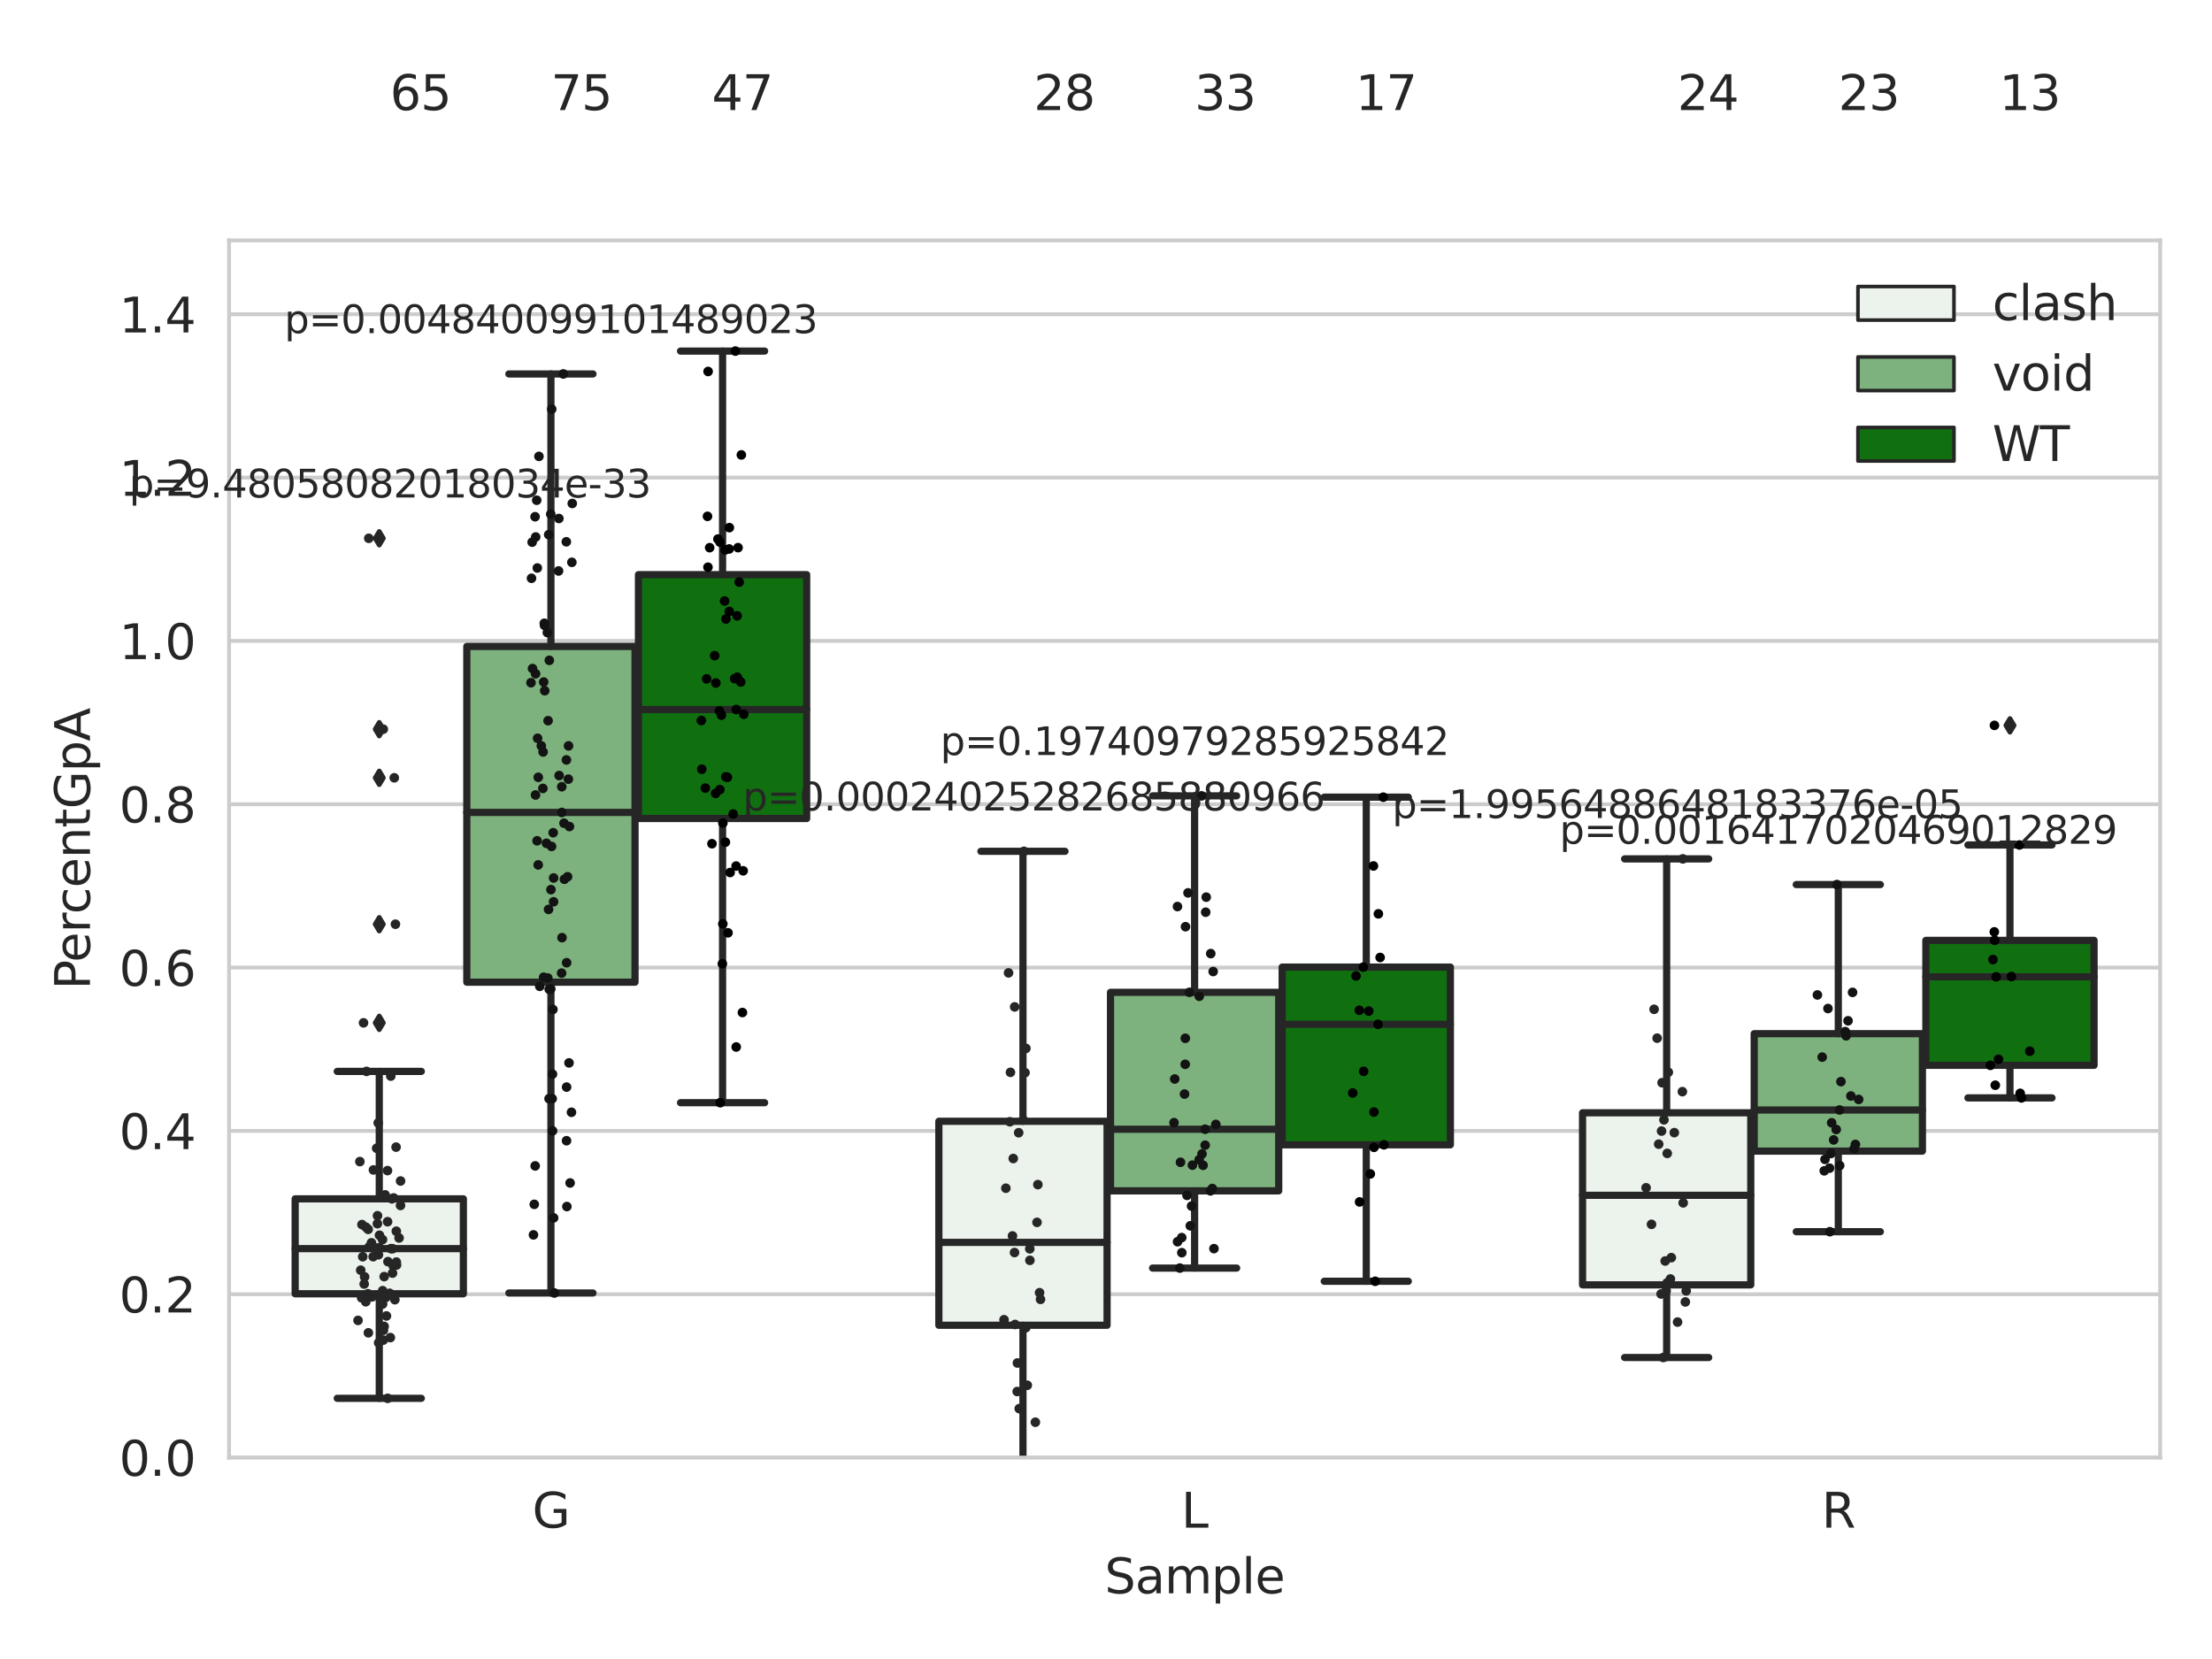 <?xml version="1.0" encoding="utf-8" standalone="no"?>
<!DOCTYPE svg PUBLIC "-//W3C//DTD SVG 1.1//EN"
  "http://www.w3.org/Graphics/SVG/1.1/DTD/svg11.dtd">
<svg xmlns:xlink="http://www.w3.org/1999/xlink" width="460.8pt" height="345.6pt" viewBox="0 0 460.8 345.6" xmlns="http://www.w3.org/2000/svg" version="1.1">
 <defs>
  <style type="text/css">*{stroke-linejoin: round; stroke-linecap: butt}</style>
 </defs>
 <g id="figure_1">
  <g id="patch_1">
   <path d="M 0 345.6 
L 460.8 345.6 
L 460.8 0 
L 0 0 
z
" style="fill: #ffffff"/>
  </g>
  <g id="axes_1">
   <g id="patch_2">
    <path d="M 47.72 303.64 
L 450 303.64 
L 450 50.085 
L 47.72 50.085 
z
" style="fill: #ffffff"/>
   </g>
   <g id="matplotlib.axis_1">
    <g id="xtick_1">
     <g id="text_1">
      <!-- G -->
      <g style="fill: #262626" transform="translate(110.892 318.238)scale(0.1 -0.1)">
       <defs>
        <path id="DejaVuSans-47" d="M 3809 666 
L 3809 1919 
L 2778 1919 
L 2778 2438 
L 4434 2438 
L 4434 434 
Q 4069 175 3628 42 
Q 3188 -91 2688 -91 
Q 1594 -91 976 548 
Q 359 1188 359 2328 
Q 359 3472 976 4111 
Q 1594 4750 2688 4750 
Q 3144 4750 3555 4637 
Q 3966 4525 4313 4306 
L 4313 3634 
Q 3963 3931 3569 4081 
Q 3175 4231 2741 4231 
Q 1884 4231 1454 3753 
Q 1025 3275 1025 2328 
Q 1025 1384 1454 906 
Q 1884 428 2741 428 
Q 3075 428 3337 486 
Q 3600 544 3809 666 
z
" transform="scale(0.016)"/>
       </defs>
       <use xlink:href="#DejaVuSans-47"/>
      </g>
     </g>
    </g>
    <g id="xtick_2">
     <g id="text_2">
      <!-- L -->
      <g style="fill: #262626" transform="translate(246.074 318.238)scale(0.1 -0.1)">
       <defs>
        <path id="DejaVuSans-4c" d="M 628 4666 
L 1259 4666 
L 1259 531 
L 3531 531 
L 3531 0 
L 628 0 
L 628 4666 
z
" transform="scale(0.016)"/>
       </defs>
       <use xlink:href="#DejaVuSans-4c"/>
      </g>
     </g>
    </g>
    <g id="xtick_3">
     <g id="text_3">
      <!-- R -->
      <g style="fill: #262626" transform="translate(379.479 318.238)scale(0.1 -0.1)">
       <defs>
        <path id="DejaVuSans-52" d="M 2841 2188 
Q 3044 2119 3236 1894 
Q 3428 1669 3622 1275 
L 4263 0 
L 3584 0 
L 2988 1197 
Q 2756 1666 2539 1819 
Q 2322 1972 1947 1972 
L 1259 1972 
L 1259 0 
L 628 0 
L 628 4666 
L 2053 4666 
Q 2853 4666 3247 4331 
Q 3641 3997 3641 3322 
Q 3641 2881 3436 2590 
Q 3231 2300 2841 2188 
z
M 1259 4147 
L 1259 2491 
L 2053 2491 
Q 2509 2491 2742 2702 
Q 2975 2913 2975 3322 
Q 2975 3731 2742 3939 
Q 2509 4147 2053 4147 
L 1259 4147 
z
" transform="scale(0.016)"/>
       </defs>
       <use xlink:href="#DejaVuSans-52"/>
      </g>
     </g>
    </g>
    <g id="text_4">
     <!-- Sample -->
     <g style="fill: #262626" transform="translate(230.112 331.917)scale(0.1 -0.1)">
      <defs>
       <path id="DejaVuSans-53" d="M 3425 4513 
L 3425 3897 
Q 3066 4069 2747 4153 
Q 2428 4238 2131 4238 
Q 1616 4238 1336 4038 
Q 1056 3838 1056 3469 
Q 1056 3159 1242 3001 
Q 1428 2844 1947 2747 
L 2328 2669 
Q 3034 2534 3370 2195 
Q 3706 1856 3706 1288 
Q 3706 609 3251 259 
Q 2797 -91 1919 -91 
Q 1588 -91 1214 -16 
Q 841 59 441 206 
L 441 856 
Q 825 641 1194 531 
Q 1563 422 1919 422 
Q 2459 422 2753 634 
Q 3047 847 3047 1241 
Q 3047 1584 2836 1778 
Q 2625 1972 2144 2069 
L 1759 2144 
Q 1053 2284 737 2584 
Q 422 2884 422 3419 
Q 422 4038 858 4394 
Q 1294 4750 2059 4750 
Q 2388 4750 2728 4690 
Q 3069 4631 3425 4513 
z
" transform="scale(0.016)"/>
       <path id="DejaVuSans-61" d="M 2194 1759 
Q 1497 1759 1228 1600 
Q 959 1441 959 1056 
Q 959 750 1161 570 
Q 1363 391 1709 391 
Q 2188 391 2477 730 
Q 2766 1069 2766 1631 
L 2766 1759 
L 2194 1759 
z
M 3341 1997 
L 3341 0 
L 2766 0 
L 2766 531 
Q 2569 213 2275 61 
Q 1981 -91 1556 -91 
Q 1019 -91 701 211 
Q 384 513 384 1019 
Q 384 1609 779 1909 
Q 1175 2209 1959 2209 
L 2766 2209 
L 2766 2266 
Q 2766 2663 2505 2880 
Q 2244 3097 1772 3097 
Q 1472 3097 1187 3025 
Q 903 2953 641 2809 
L 641 3341 
Q 956 3463 1253 3523 
Q 1550 3584 1831 3584 
Q 2591 3584 2966 3190 
Q 3341 2797 3341 1997 
z
" transform="scale(0.016)"/>
       <path id="DejaVuSans-6d" d="M 3328 2828 
Q 3544 3216 3844 3400 
Q 4144 3584 4550 3584 
Q 5097 3584 5394 3201 
Q 5691 2819 5691 2113 
L 5691 0 
L 5113 0 
L 5113 2094 
Q 5113 2597 4934 2840 
Q 4756 3084 4391 3084 
Q 3944 3084 3684 2787 
Q 3425 2491 3425 1978 
L 3425 0 
L 2847 0 
L 2847 2094 
Q 2847 2600 2669 2842 
Q 2491 3084 2119 3084 
Q 1678 3084 1418 2786 
Q 1159 2488 1159 1978 
L 1159 0 
L 581 0 
L 581 3500 
L 1159 3500 
L 1159 2956 
Q 1356 3278 1631 3431 
Q 1906 3584 2284 3584 
Q 2666 3584 2933 3390 
Q 3200 3197 3328 2828 
z
" transform="scale(0.016)"/>
       <path id="DejaVuSans-70" d="M 1159 525 
L 1159 -1331 
L 581 -1331 
L 581 3500 
L 1159 3500 
L 1159 2969 
Q 1341 3281 1617 3432 
Q 1894 3584 2278 3584 
Q 2916 3584 3314 3078 
Q 3713 2572 3713 1747 
Q 3713 922 3314 415 
Q 2916 -91 2278 -91 
Q 1894 -91 1617 61 
Q 1341 213 1159 525 
z
M 3116 1747 
Q 3116 2381 2855 2742 
Q 2594 3103 2138 3103 
Q 1681 3103 1420 2742 
Q 1159 2381 1159 1747 
Q 1159 1113 1420 752 
Q 1681 391 2138 391 
Q 2594 391 2855 752 
Q 3116 1113 3116 1747 
z
" transform="scale(0.016)"/>
       <path id="DejaVuSans-6c" d="M 603 4863 
L 1178 4863 
L 1178 0 
L 603 0 
L 603 4863 
z
" transform="scale(0.016)"/>
       <path id="DejaVuSans-65" d="M 3597 1894 
L 3597 1613 
L 953 1613 
Q 991 1019 1311 708 
Q 1631 397 2203 397 
Q 2534 397 2845 478 
Q 3156 559 3463 722 
L 3463 178 
Q 3153 47 2828 -22 
Q 2503 -91 2169 -91 
Q 1331 -91 842 396 
Q 353 884 353 1716 
Q 353 2575 817 3079 
Q 1281 3584 2069 3584 
Q 2775 3584 3186 3129 
Q 3597 2675 3597 1894 
z
M 3022 2063 
Q 3016 2534 2758 2815 
Q 2500 3097 2075 3097 
Q 1594 3097 1305 2825 
Q 1016 2553 972 2059 
L 3022 2063 
z
" transform="scale(0.016)"/>
      </defs>
      <use xlink:href="#DejaVuSans-53"/>
      <use xlink:href="#DejaVuSans-61" x="63.477"/>
      <use xlink:href="#DejaVuSans-6d" x="124.756"/>
      <use xlink:href="#DejaVuSans-70" x="222.168"/>
      <use xlink:href="#DejaVuSans-6c" x="285.645"/>
      <use xlink:href="#DejaVuSans-65" x="313.428"/>
     </g>
    </g>
   </g>
   <g id="matplotlib.axis_2">
    <g id="ytick_1">
     <g id="line2d_1">
      <path d="M 47.72 303.64 
L 450 303.64 
" clip-path="url(#paa61374200)" style="fill: none; stroke: #cccccc; stroke-width: 0.8; stroke-linecap: round"/>
     </g>
     <g id="text_5">
      <!-- 0.0 -->
      <g style="fill: #262626" transform="translate(24.817 307.439)scale(0.1 -0.1)">
       <defs>
        <path id="DejaVuSans-30" d="M 2034 4250 
Q 1547 4250 1301 3770 
Q 1056 3291 1056 2328 
Q 1056 1369 1301 889 
Q 1547 409 2034 409 
Q 2525 409 2770 889 
Q 3016 1369 3016 2328 
Q 3016 3291 2770 3770 
Q 2525 4250 2034 4250 
z
M 2034 4750 
Q 2819 4750 3233 4129 
Q 3647 3509 3647 2328 
Q 3647 1150 3233 529 
Q 2819 -91 2034 -91 
Q 1250 -91 836 529 
Q 422 1150 422 2328 
Q 422 3509 836 4129 
Q 1250 4750 2034 4750 
z
" transform="scale(0.016)"/>
        <path id="DejaVuSans-2e" d="M 684 794 
L 1344 794 
L 1344 0 
L 684 0 
L 684 794 
z
" transform="scale(0.016)"/>
       </defs>
       <use xlink:href="#DejaVuSans-30"/>
       <use xlink:href="#DejaVuSans-2e" x="63.623"/>
       <use xlink:href="#DejaVuSans-30" x="95.41"/>
      </g>
     </g>
    </g>
    <g id="ytick_2">
     <g id="line2d_2">
      <path d="M 47.72 269.614 
L 450 269.614 
" clip-path="url(#paa61374200)" style="fill: none; stroke: #cccccc; stroke-width: 0.8; stroke-linecap: round"/>
     </g>
     <g id="text_6">
      <!-- 0.2 -->
      <g style="fill: #262626" transform="translate(24.817 273.413)scale(0.1 -0.1)">
       <defs>
        <path id="DejaVuSans-32" d="M 1228 531 
L 3431 531 
L 3431 0 
L 469 0 
L 469 531 
Q 828 903 1448 1529 
Q 2069 2156 2228 2338 
Q 2531 2678 2651 2914 
Q 2772 3150 2772 3378 
Q 2772 3750 2511 3984 
Q 2250 4219 1831 4219 
Q 1534 4219 1204 4116 
Q 875 4013 500 3803 
L 500 4441 
Q 881 4594 1212 4672 
Q 1544 4750 1819 4750 
Q 2544 4750 2975 4387 
Q 3406 4025 3406 3419 
Q 3406 3131 3298 2873 
Q 3191 2616 2906 2266 
Q 2828 2175 2409 1742 
Q 1991 1309 1228 531 
z
" transform="scale(0.016)"/>
       </defs>
       <use xlink:href="#DejaVuSans-30"/>
       <use xlink:href="#DejaVuSans-2e" x="63.623"/>
       <use xlink:href="#DejaVuSans-32" x="95.41"/>
      </g>
     </g>
    </g>
    <g id="ytick_3">
     <g id="line2d_3">
      <path d="M 47.72 235.589 
L 450 235.589 
" clip-path="url(#paa61374200)" style="fill: none; stroke: #cccccc; stroke-width: 0.8; stroke-linecap: round"/>
     </g>
     <g id="text_7">
      <!-- 0.4 -->
      <g style="fill: #262626" transform="translate(24.817 239.388)scale(0.1 -0.1)">
       <defs>
        <path id="DejaVuSans-34" d="M 2419 4116 
L 825 1625 
L 2419 1625 
L 2419 4116 
z
M 2253 4666 
L 3047 4666 
L 3047 1625 
L 3713 1625 
L 3713 1100 
L 3047 1100 
L 3047 0 
L 2419 0 
L 2419 1100 
L 313 1100 
L 313 1709 
L 2253 4666 
z
" transform="scale(0.016)"/>
       </defs>
       <use xlink:href="#DejaVuSans-30"/>
       <use xlink:href="#DejaVuSans-2e" x="63.623"/>
       <use xlink:href="#DejaVuSans-34" x="95.41"/>
      </g>
     </g>
    </g>
    <g id="ytick_4">
     <g id="line2d_4">
      <path d="M 47.72 201.563 
L 450 201.563 
" clip-path="url(#paa61374200)" style="fill: none; stroke: #cccccc; stroke-width: 0.8; stroke-linecap: round"/>
     </g>
     <g id="text_8">
      <!-- 0.6 -->
      <g style="fill: #262626" transform="translate(24.817 205.362)scale(0.1 -0.1)">
       <defs>
        <path id="DejaVuSans-36" d="M 2113 2584 
Q 1688 2584 1439 2293 
Q 1191 2003 1191 1497 
Q 1191 994 1439 701 
Q 1688 409 2113 409 
Q 2538 409 2786 701 
Q 3034 994 3034 1497 
Q 3034 2003 2786 2293 
Q 2538 2584 2113 2584 
z
M 3366 4563 
L 3366 3988 
Q 3128 4100 2886 4159 
Q 2644 4219 2406 4219 
Q 1781 4219 1451 3797 
Q 1122 3375 1075 2522 
Q 1259 2794 1537 2939 
Q 1816 3084 2150 3084 
Q 2853 3084 3261 2657 
Q 3669 2231 3669 1497 
Q 3669 778 3244 343 
Q 2819 -91 2113 -91 
Q 1303 -91 875 529 
Q 447 1150 447 2328 
Q 447 3434 972 4092 
Q 1497 4750 2381 4750 
Q 2619 4750 2861 4703 
Q 3103 4656 3366 4563 
z
" transform="scale(0.016)"/>
       </defs>
       <use xlink:href="#DejaVuSans-30"/>
       <use xlink:href="#DejaVuSans-2e" x="63.623"/>
       <use xlink:href="#DejaVuSans-36" x="95.41"/>
      </g>
     </g>
    </g>
    <g id="ytick_5">
     <g id="line2d_5">
      <path d="M 47.72 167.537 
L 450 167.537 
" clip-path="url(#paa61374200)" style="fill: none; stroke: #cccccc; stroke-width: 0.8; stroke-linecap: round"/>
     </g>
     <g id="text_9">
      <!-- 0.8 -->
      <g style="fill: #262626" transform="translate(24.817 171.336)scale(0.1 -0.1)">
       <defs>
        <path id="DejaVuSans-38" d="M 2034 2216 
Q 1584 2216 1326 1975 
Q 1069 1734 1069 1313 
Q 1069 891 1326 650 
Q 1584 409 2034 409 
Q 2484 409 2743 651 
Q 3003 894 3003 1313 
Q 3003 1734 2745 1975 
Q 2488 2216 2034 2216 
z
M 1403 2484 
Q 997 2584 770 2862 
Q 544 3141 544 3541 
Q 544 4100 942 4425 
Q 1341 4750 2034 4750 
Q 2731 4750 3128 4425 
Q 3525 4100 3525 3541 
Q 3525 3141 3298 2862 
Q 3072 2584 2669 2484 
Q 3125 2378 3379 2068 
Q 3634 1759 3634 1313 
Q 3634 634 3220 271 
Q 2806 -91 2034 -91 
Q 1263 -91 848 271 
Q 434 634 434 1313 
Q 434 1759 690 2068 
Q 947 2378 1403 2484 
z
M 1172 3481 
Q 1172 3119 1398 2916 
Q 1625 2713 2034 2713 
Q 2441 2713 2670 2916 
Q 2900 3119 2900 3481 
Q 2900 3844 2670 4047 
Q 2441 4250 2034 4250 
Q 1625 4250 1398 4047 
Q 1172 3844 1172 3481 
z
" transform="scale(0.016)"/>
       </defs>
       <use xlink:href="#DejaVuSans-30"/>
       <use xlink:href="#DejaVuSans-2e" x="63.623"/>
       <use xlink:href="#DejaVuSans-38" x="95.41"/>
      </g>
     </g>
    </g>
    <g id="ytick_6">
     <g id="line2d_6">
      <path d="M 47.72 133.511 
L 450 133.511 
" clip-path="url(#paa61374200)" style="fill: none; stroke: #cccccc; stroke-width: 0.8; stroke-linecap: round"/>
     </g>
     <g id="text_10">
      <!-- 1.0 -->
      <g style="fill: #262626" transform="translate(24.817 137.311)scale(0.1 -0.1)">
       <defs>
        <path id="DejaVuSans-31" d="M 794 531 
L 1825 531 
L 1825 4091 
L 703 3866 
L 703 4441 
L 1819 4666 
L 2450 4666 
L 2450 531 
L 3481 531 
L 3481 0 
L 794 0 
L 794 531 
z
" transform="scale(0.016)"/>
       </defs>
       <use xlink:href="#DejaVuSans-31"/>
       <use xlink:href="#DejaVuSans-2e" x="63.623"/>
       <use xlink:href="#DejaVuSans-30" x="95.41"/>
      </g>
     </g>
    </g>
    <g id="ytick_7">
     <g id="line2d_7">
      <path d="M 47.72 99.486 
L 450 99.486 
" clip-path="url(#paa61374200)" style="fill: none; stroke: #cccccc; stroke-width: 0.8; stroke-linecap: round"/>
     </g>
     <g id="text_11">
      <!-- 1.2 -->
      <g style="fill: #262626" transform="translate(24.817 103.285)scale(0.1 -0.1)">
       <use xlink:href="#DejaVuSans-31"/>
       <use xlink:href="#DejaVuSans-2e" x="63.623"/>
       <use xlink:href="#DejaVuSans-32" x="95.41"/>
      </g>
     </g>
    </g>
    <g id="ytick_8">
     <g id="line2d_8">
      <path d="M 47.72 65.46 
L 450 65.46 
" clip-path="url(#paa61374200)" style="fill: none; stroke: #cccccc; stroke-width: 0.8; stroke-linecap: round"/>
     </g>
     <g id="text_12">
      <!-- 1.4 -->
      <g style="fill: #262626" transform="translate(24.817 69.259)scale(0.1 -0.1)">
       <use xlink:href="#DejaVuSans-31"/>
       <use xlink:href="#DejaVuSans-2e" x="63.623"/>
       <use xlink:href="#DejaVuSans-34" x="95.41"/>
      </g>
     </g>
    </g>
    <g id="text_13">
     <!-- PercentGpA -->
     <g style="fill: #262626" transform="translate(18.737 206.139)rotate(-90)scale(0.1 -0.1)">
      <defs>
       <path id="DejaVuSans-50" d="M 1259 4147 
L 1259 2394 
L 2053 2394 
Q 2494 2394 2734 2622 
Q 2975 2850 2975 3272 
Q 2975 3691 2734 3919 
Q 2494 4147 2053 4147 
L 1259 4147 
z
M 628 4666 
L 2053 4666 
Q 2838 4666 3239 4311 
Q 3641 3956 3641 3272 
Q 3641 2581 3239 2228 
Q 2838 1875 2053 1875 
L 1259 1875 
L 1259 0 
L 628 0 
L 628 4666 
z
" transform="scale(0.016)"/>
       <path id="DejaVuSans-72" d="M 2631 2963 
Q 2534 3019 2420 3045 
Q 2306 3072 2169 3072 
Q 1681 3072 1420 2755 
Q 1159 2438 1159 1844 
L 1159 0 
L 581 0 
L 581 3500 
L 1159 3500 
L 1159 2956 
Q 1341 3275 1631 3429 
Q 1922 3584 2338 3584 
Q 2397 3584 2469 3576 
Q 2541 3569 2628 3553 
L 2631 2963 
z
" transform="scale(0.016)"/>
       <path id="DejaVuSans-63" d="M 3122 3366 
L 3122 2828 
Q 2878 2963 2633 3030 
Q 2388 3097 2138 3097 
Q 1578 3097 1268 2742 
Q 959 2388 959 1747 
Q 959 1106 1268 751 
Q 1578 397 2138 397 
Q 2388 397 2633 464 
Q 2878 531 3122 666 
L 3122 134 
Q 2881 22 2623 -34 
Q 2366 -91 2075 -91 
Q 1284 -91 818 406 
Q 353 903 353 1747 
Q 353 2603 823 3093 
Q 1294 3584 2113 3584 
Q 2378 3584 2631 3529 
Q 2884 3475 3122 3366 
z
" transform="scale(0.016)"/>
       <path id="DejaVuSans-6e" d="M 3513 2113 
L 3513 0 
L 2938 0 
L 2938 2094 
Q 2938 2591 2744 2837 
Q 2550 3084 2163 3084 
Q 1697 3084 1428 2787 
Q 1159 2491 1159 1978 
L 1159 0 
L 581 0 
L 581 3500 
L 1159 3500 
L 1159 2956 
Q 1366 3272 1645 3428 
Q 1925 3584 2291 3584 
Q 2894 3584 3203 3211 
Q 3513 2838 3513 2113 
z
" transform="scale(0.016)"/>
       <path id="DejaVuSans-74" d="M 1172 4494 
L 1172 3500 
L 2356 3500 
L 2356 3053 
L 1172 3053 
L 1172 1153 
Q 1172 725 1289 603 
Q 1406 481 1766 481 
L 2356 481 
L 2356 0 
L 1766 0 
Q 1100 0 847 248 
Q 594 497 594 1153 
L 594 3053 
L 172 3053 
L 172 3500 
L 594 3500 
L 594 4494 
L 1172 4494 
z
" transform="scale(0.016)"/>
       <path id="DejaVuSans-41" d="M 2188 4044 
L 1331 1722 
L 3047 1722 
L 2188 4044 
z
M 1831 4666 
L 2547 4666 
L 4325 0 
L 3669 0 
L 3244 1197 
L 1141 1197 
L 716 0 
L 50 0 
L 1831 4666 
z
" transform="scale(0.016)"/>
      </defs>
      <use xlink:href="#DejaVuSans-50"/>
      <use xlink:href="#DejaVuSans-65" x="56.678"/>
      <use xlink:href="#DejaVuSans-72" x="118.201"/>
      <use xlink:href="#DejaVuSans-63" x="157.064"/>
      <use xlink:href="#DejaVuSans-65" x="212.045"/>
      <use xlink:href="#DejaVuSans-6e" x="273.568"/>
      <use xlink:href="#DejaVuSans-74" x="336.947"/>
      <use xlink:href="#DejaVuSans-47" x="376.156"/>
      <use xlink:href="#DejaVuSans-70" x="453.646"/>
      <use xlink:href="#DejaVuSans-41" x="517.123"/>
     </g>
    </g>
   </g>
   <g id="patch_3">
    <path d="M 61.487 269.518 
L 96.53 269.518 
L 96.53 249.74 
L 61.487 249.74 
L 61.487 269.518 
z
" clip-path="url(#paa61374200)" style="fill: #ecf2ec; stroke: #262626; stroke-width: 1.5; stroke-linejoin: miter"/>
   </g>
   <g id="patch_4">
    <path d="M 97.245 204.603 
L 132.288 204.603 
L 132.288 134.664 
L 97.245 134.664 
L 97.245 204.603 
z
" clip-path="url(#paa61374200)" style="fill: #7db17d; stroke: #262626; stroke-width: 1.5; stroke-linejoin: miter"/>
   </g>
   <g id="patch_5">
    <path d="M 133.003 170.513 
L 168.046 170.513 
L 168.046 119.714 
L 133.003 119.714 
L 133.003 170.513 
z
" clip-path="url(#paa61374200)" style="fill: #107010; stroke: #262626; stroke-width: 1.5; stroke-linejoin: miter"/>
   </g>
   <g id="patch_6">
    <path d="M 195.58 276.08 
L 230.623 276.08 
L 230.623 233.58 
L 195.58 233.58 
L 195.58 276.08 
z
" clip-path="url(#paa61374200)" style="fill: #ecf2ec; stroke: #262626; stroke-width: 1.5; stroke-linejoin: miter"/>
   </g>
   <g id="patch_7">
    <path d="M 231.338 248.077 
L 266.382 248.077 
L 266.382 206.723 
L 231.338 206.723 
L 231.338 248.077 
z
" clip-path="url(#paa61374200)" style="fill: #7db17d; stroke: #262626; stroke-width: 1.5; stroke-linejoin: miter"/>
   </g>
   <g id="patch_8">
    <path d="M 267.097 238.484 
L 302.14 238.484 
L 302.14 201.462 
L 267.097 201.462 
L 267.097 238.484 
z
" clip-path="url(#paa61374200)" style="fill: #107010; stroke: #262626; stroke-width: 1.5; stroke-linejoin: miter"/>
   </g>
   <g id="patch_9">
    <path d="M 329.674 267.663 
L 364.717 267.663 
L 364.717 231.816 
L 329.674 231.816 
L 329.674 267.663 
z
" clip-path="url(#paa61374200)" style="fill: #ecf2ec; stroke: #262626; stroke-width: 1.5; stroke-linejoin: miter"/>
   </g>
   <g id="patch_10">
    <path d="M 365.432 239.799 
L 400.475 239.799 
L 400.475 215.335 
L 365.432 215.335 
L 365.432 239.799 
z
" clip-path="url(#paa61374200)" style="fill: #7db17d; stroke: #262626; stroke-width: 1.5; stroke-linejoin: miter"/>
   </g>
   <g id="patch_11">
    <path d="M 401.19 221.925 
L 436.233 221.925 
L 436.233 195.897 
L 401.19 195.897 
L 401.19 221.925 
z
" clip-path="url(#paa61374200)" style="fill: #107010; stroke: #262626; stroke-width: 1.5; stroke-linejoin: miter"/>
   </g>
   <g id="patch_12">
    <path d="M 114.767 303.64 
L 114.767 303.64 
L 114.767 303.64 
L 114.767 303.64 
z
" clip-path="url(#paa61374200)" style="fill: #ecf2ec; stroke: #262626; stroke-width: 0.75; stroke-linejoin: miter"/>
   </g>
   <g id="patch_13">
    <path d="M 114.767 303.64 
L 114.767 303.64 
L 114.767 303.64 
L 114.767 303.64 
z
" clip-path="url(#paa61374200)" style="fill: #7db17d; stroke: #262626; stroke-width: 0.75; stroke-linejoin: miter"/>
   </g>
   <g id="patch_14">
    <path d="M 114.767 303.64 
L 114.767 303.64 
L 114.767 303.64 
L 114.767 303.64 
z
" clip-path="url(#paa61374200)" style="fill: #107010; stroke: #262626; stroke-width: 0.75; stroke-linejoin: miter"/>
   </g>
   <g id="PathCollection_1"/>
   <g id="PathCollection_2"/>
   <g id="PathCollection_3"/>
   <g id="line2d_9">
    <path d="M 79.008 269.518 
L 79.008 291.295 
" clip-path="url(#paa61374200)" style="fill: none; stroke: #262626; stroke-width: 1.5; stroke-linecap: round"/>
   </g>
   <g id="line2d_10">
    <path d="M 79.008 249.74 
L 79.008 223.193 
" clip-path="url(#paa61374200)" style="fill: none; stroke: #262626; stroke-width: 1.5; stroke-linecap: round"/>
   </g>
   <g id="line2d_11">
    <path d="M 70.248 291.295 
L 87.769 291.295 
" clip-path="url(#paa61374200)" style="fill: none; stroke: #262626; stroke-width: 1.5; stroke-linecap: round"/>
   </g>
   <g id="line2d_12">
    <path d="M 70.248 223.193 
L 87.769 223.193 
" clip-path="url(#paa61374200)" style="fill: none; stroke: #262626; stroke-width: 1.5; stroke-linecap: round"/>
   </g>
   <g id="line2d_13">
    <defs>
     <path id="me01de92f49" d="M -0 1.414 
L 0.849 0 
L 0 -1.414 
L -0.849 -0 
z
" style="stroke: #262626; stroke-linejoin: miter"/>
    </defs>
    <g clip-path="url(#paa61374200)">
     <use xlink:href="#me01de92f49" x="79.008" y="162.031" style="fill: #262626; stroke: #262626; stroke-linejoin: miter"/>
     <use xlink:href="#me01de92f49" x="79.008" y="112.137" style="fill: #262626; stroke: #262626; stroke-linejoin: miter"/>
     <use xlink:href="#me01de92f49" x="79.008" y="213.077" style="fill: #262626; stroke: #262626; stroke-linejoin: miter"/>
     <use xlink:href="#me01de92f49" x="79.008" y="192.53" style="fill: #262626; stroke: #262626; stroke-linejoin: miter"/>
     <use xlink:href="#me01de92f49" x="79.008" y="151.904" style="fill: #262626; stroke: #262626; stroke-linejoin: miter"/>
    </g>
   </g>
   <g id="line2d_14">
    <path d="M 114.767 204.603 
L 114.767 269.355 
" clip-path="url(#paa61374200)" style="fill: none; stroke: #262626; stroke-width: 1.5; stroke-linecap: round"/>
   </g>
   <g id="line2d_15">
    <path d="M 114.767 134.664 
L 114.767 77.901 
" clip-path="url(#paa61374200)" style="fill: none; stroke: #262626; stroke-width: 1.5; stroke-linecap: round"/>
   </g>
   <g id="line2d_16">
    <path d="M 106.006 269.355 
L 123.527 269.355 
" clip-path="url(#paa61374200)" style="fill: none; stroke: #262626; stroke-width: 1.5; stroke-linecap: round"/>
   </g>
   <g id="line2d_17">
    <path d="M 106.006 77.901 
L 123.527 77.901 
" clip-path="url(#paa61374200)" style="fill: none; stroke: #262626; stroke-width: 1.5; stroke-linecap: round"/>
   </g>
   <g id="line2d_18"/>
   <g id="line2d_19">
    <path d="M 150.525 170.513 
L 150.525 229.714 
" clip-path="url(#paa61374200)" style="fill: none; stroke: #262626; stroke-width: 1.5; stroke-linecap: round"/>
   </g>
   <g id="line2d_20">
    <path d="M 150.525 119.714 
L 150.525 73.136 
" clip-path="url(#paa61374200)" style="fill: none; stroke: #262626; stroke-width: 1.5; stroke-linecap: round"/>
   </g>
   <g id="line2d_21">
    <path d="M 141.764 229.714 
L 159.286 229.714 
" clip-path="url(#paa61374200)" style="fill: none; stroke: #262626; stroke-width: 1.5; stroke-linecap: round"/>
   </g>
   <g id="line2d_22">
    <path d="M 141.764 73.136 
L 159.286 73.136 
" clip-path="url(#paa61374200)" style="fill: none; stroke: #262626; stroke-width: 1.5; stroke-linecap: round"/>
   </g>
   <g id="line2d_23"/>
   <g id="line2d_24">
    <path d="M 213.102 276.08 
L 213.102 313.143 
" clip-path="url(#paa61374200)" style="fill: none; stroke: #262626; stroke-width: 1.5; stroke-linecap: round"/>
   </g>
   <g id="line2d_25">
    <path d="M 213.102 233.58 
L 213.102 177.344 
" clip-path="url(#paa61374200)" style="fill: none; stroke: #262626; stroke-width: 1.5; stroke-linecap: round"/>
   </g>
   <g id="line2d_26">
    <path d="M 204.341 313.143 
L 221.863 313.143 
" clip-path="url(#paa61374200)" style="fill: none; stroke: #262626; stroke-width: 1.5; stroke-linecap: round"/>
   </g>
   <g id="line2d_27">
    <path d="M 204.341 177.344 
L 221.863 177.344 
" clip-path="url(#paa61374200)" style="fill: none; stroke: #262626; stroke-width: 1.5; stroke-linecap: round"/>
   </g>
   <g id="line2d_28"/>
   <g id="line2d_29">
    <path d="M 248.86 248.077 
L 248.86 264.162 
" clip-path="url(#paa61374200)" style="fill: none; stroke: #262626; stroke-width: 1.5; stroke-linecap: round"/>
   </g>
   <g id="line2d_30">
    <path d="M 248.86 206.723 
L 248.86 165.792 
" clip-path="url(#paa61374200)" style="fill: none; stroke: #262626; stroke-width: 1.5; stroke-linecap: round"/>
   </g>
   <g id="line2d_31">
    <path d="M 240.099 264.162 
L 257.621 264.162 
" clip-path="url(#paa61374200)" style="fill: none; stroke: #262626; stroke-width: 1.5; stroke-linecap: round"/>
   </g>
   <g id="line2d_32">
    <path d="M 240.099 165.792 
L 257.621 165.792 
" clip-path="url(#paa61374200)" style="fill: none; stroke: #262626; stroke-width: 1.5; stroke-linecap: round"/>
   </g>
   <g id="line2d_33"/>
   <g id="line2d_34">
    <path d="M 284.618 238.484 
L 284.618 266.913 
" clip-path="url(#paa61374200)" style="fill: none; stroke: #262626; stroke-width: 1.5; stroke-linecap: round"/>
   </g>
   <g id="line2d_35">
    <path d="M 284.618 201.462 
L 284.618 166.065 
" clip-path="url(#paa61374200)" style="fill: none; stroke: #262626; stroke-width: 1.5; stroke-linecap: round"/>
   </g>
   <g id="line2d_36">
    <path d="M 275.857 266.913 
L 293.379 266.913 
" clip-path="url(#paa61374200)" style="fill: none; stroke: #262626; stroke-width: 1.5; stroke-linecap: round"/>
   </g>
   <g id="line2d_37">
    <path d="M 275.857 166.065 
L 293.379 166.065 
" clip-path="url(#paa61374200)" style="fill: none; stroke: #262626; stroke-width: 1.5; stroke-linecap: round"/>
   </g>
   <g id="line2d_38"/>
   <g id="line2d_39">
    <path d="M 347.195 267.663 
L 347.195 282.791 
" clip-path="url(#paa61374200)" style="fill: none; stroke: #262626; stroke-width: 1.5; stroke-linecap: round"/>
   </g>
   <g id="line2d_40">
    <path d="M 347.195 231.816 
L 347.195 178.92 
" clip-path="url(#paa61374200)" style="fill: none; stroke: #262626; stroke-width: 1.5; stroke-linecap: round"/>
   </g>
   <g id="line2d_41">
    <path d="M 338.434 282.791 
L 355.956 282.791 
" clip-path="url(#paa61374200)" style="fill: none; stroke: #262626; stroke-width: 1.5; stroke-linecap: round"/>
   </g>
   <g id="line2d_42">
    <path d="M 338.434 178.92 
L 355.956 178.92 
" clip-path="url(#paa61374200)" style="fill: none; stroke: #262626; stroke-width: 1.5; stroke-linecap: round"/>
   </g>
   <g id="line2d_43"/>
   <g id="line2d_44">
    <path d="M 382.953 239.799 
L 382.953 256.584 
" clip-path="url(#paa61374200)" style="fill: none; stroke: #262626; stroke-width: 1.5; stroke-linecap: round"/>
   </g>
   <g id="line2d_45">
    <path d="M 382.953 215.335 
L 382.953 184.274 
" clip-path="url(#paa61374200)" style="fill: none; stroke: #262626; stroke-width: 1.5; stroke-linecap: round"/>
   </g>
   <g id="line2d_46">
    <path d="M 374.193 256.584 
L 391.714 256.584 
" clip-path="url(#paa61374200)" style="fill: none; stroke: #262626; stroke-width: 1.5; stroke-linecap: round"/>
   </g>
   <g id="line2d_47">
    <path d="M 374.193 184.274 
L 391.714 184.274 
" clip-path="url(#paa61374200)" style="fill: none; stroke: #262626; stroke-width: 1.5; stroke-linecap: round"/>
   </g>
   <g id="line2d_48"/>
   <g id="line2d_49">
    <path d="M 418.712 221.925 
L 418.712 228.71 
" clip-path="url(#paa61374200)" style="fill: none; stroke: #262626; stroke-width: 1.5; stroke-linecap: round"/>
   </g>
   <g id="line2d_50">
    <path d="M 418.712 195.897 
L 418.712 176.02 
" clip-path="url(#paa61374200)" style="fill: none; stroke: #262626; stroke-width: 1.5; stroke-linecap: round"/>
   </g>
   <g id="line2d_51">
    <path d="M 409.951 228.71 
L 427.472 228.71 
" clip-path="url(#paa61374200)" style="fill: none; stroke: #262626; stroke-width: 1.5; stroke-linecap: round"/>
   </g>
   <g id="line2d_52">
    <path d="M 409.951 176.02 
L 427.472 176.02 
" clip-path="url(#paa61374200)" style="fill: none; stroke: #262626; stroke-width: 1.5; stroke-linecap: round"/>
   </g>
   <g id="line2d_53">
    <g clip-path="url(#paa61374200)">
     <use xlink:href="#me01de92f49" x="418.712" y="151.107" style="fill: #262626; stroke: #262626; stroke-linejoin: miter"/>
    </g>
   </g>
   <g id="line2d_54">
    <path d="M 61.487 260.115 
L 96.53 260.115 
" clip-path="url(#paa61374200)" style="fill: none; stroke: #262626; stroke-width: 1.5; stroke-linecap: round"/>
   </g>
   <g id="line2d_55">
    <path d="M 97.245 169.246 
L 132.288 169.246 
" clip-path="url(#paa61374200)" style="fill: none; stroke: #262626; stroke-width: 1.5; stroke-linecap: round"/>
   </g>
   <g id="line2d_56">
    <path d="M 133.003 147.805 
L 168.046 147.805 
" clip-path="url(#paa61374200)" style="fill: none; stroke: #262626; stroke-width: 1.5; stroke-linecap: round"/>
   </g>
   <g id="line2d_57">
    <path d="M 195.58 258.81 
L 230.623 258.81 
" clip-path="url(#paa61374200)" style="fill: none; stroke: #262626; stroke-width: 1.5; stroke-linecap: round"/>
   </g>
   <g id="line2d_58">
    <path d="M 231.338 235.239 
L 266.382 235.239 
" clip-path="url(#paa61374200)" style="fill: none; stroke: #262626; stroke-width: 1.5; stroke-linecap: round"/>
   </g>
   <g id="line2d_59">
    <path d="M 267.097 213.381 
L 302.14 213.381 
" clip-path="url(#paa61374200)" style="fill: none; stroke: #262626; stroke-width: 1.5; stroke-linecap: round"/>
   </g>
   <g id="line2d_60">
    <path d="M 329.674 249.009 
L 364.717 249.009 
" clip-path="url(#paa61374200)" style="fill: none; stroke: #262626; stroke-width: 1.5; stroke-linecap: round"/>
   </g>
   <g id="line2d_61">
    <path d="M 365.432 231.23 
L 400.475 231.23 
" clip-path="url(#paa61374200)" style="fill: none; stroke: #262626; stroke-width: 1.5; stroke-linecap: round"/>
   </g>
   <g id="line2d_62">
    <path d="M 401.19 203.486 
L 436.233 203.486 
" clip-path="url(#paa61374200)" style="fill: none; stroke: #262626; stroke-width: 1.5; stroke-linecap: round"/>
   </g>
   <g id="patch_15">
    <path d="M 47.72 303.64 
L 47.72 50.085 
" style="fill: none; stroke: #cccccc; stroke-width: 0.8; stroke-linejoin: miter; stroke-linecap: square"/>
   </g>
   <g id="patch_16">
    <path d="M 450 303.64 
L 450 50.085 
" style="fill: none; stroke: #cccccc; stroke-width: 0.8; stroke-linejoin: miter; stroke-linecap: square"/>
   </g>
   <g id="patch_17">
    <path d="M 47.72 303.64 
L 450 303.64 
" style="fill: none; stroke: #cccccc; stroke-width: 0.8; stroke-linejoin: miter; stroke-linecap: square"/>
   </g>
   <g id="patch_18">
    <path d="M 47.72 50.085 
L 450 50.085 
" style="fill: none; stroke: #cccccc; stroke-width: 0.8; stroke-linejoin: miter; stroke-linecap: square"/>
   </g>
   <g id="PathCollection_4">
    <defs>
     <path id="C0_0_2d151af6a2" d="M 0 1 
C 0.265 1 0.52 0.895 0.707 0.707 
C 0.895 0.52 1 0.265 1 -0 
C 1 -0.265 0.895 -0.52 0.707 -0.707 
C 0.52 -0.895 0.265 -1 0 -1 
C -0.265 -1 -0.52 -0.895 -0.707 -0.707 
C -0.895 -0.52 -1 -0.265 -1 0 
C -1 0.265 -0.895 0.52 -0.707 0.707 
C -0.52 0.895 -0.265 1 0 1 
z
"/>
    </defs>
    <g clip-path="url(#paa61374200)">
     <use xlink:href="#C0_0_2d151af6a2" x="75.144" y="264.609" style="fill: #262626"/>
    </g>
    <g clip-path="url(#paa61374200)">
     <use xlink:href="#C0_0_2d151af6a2" x="78.466" y="239.201" style="fill: #262626"/>
    </g>
    <g clip-path="url(#paa61374200)">
     <use xlink:href="#C0_0_2d151af6a2" x="81.628" y="249.74" style="fill: #262626"/>
    </g>
    <g clip-path="url(#paa61374200)">
     <use xlink:href="#C0_0_2d151af6a2" x="82.512" y="238.967" style="fill: #262626"/>
    </g>
    <g clip-path="url(#paa61374200)">
     <use xlink:href="#C0_0_2d151af6a2" x="78.789" y="233.918" style="fill: #262626"/>
    </g>
    <g clip-path="url(#paa61374200)">
     <use xlink:href="#C0_0_2d151af6a2" x="81.912" y="263.707" style="fill: #262626"/>
    </g>
    <g clip-path="url(#paa61374200)">
     <use xlink:href="#C0_0_2d151af6a2" x="76.228" y="255.643" style="fill: #262626"/>
    </g>
    <g clip-path="url(#paa61374200)">
     <use xlink:href="#C0_0_2d151af6a2" x="76.352" y="223.193" style="fill: #262626"/>
    </g>
    <g clip-path="url(#paa61374200)">
     <use xlink:href="#C0_0_2d151af6a2" x="74.966" y="241.981" style="fill: #262626"/>
    </g>
    <g clip-path="url(#paa61374200)">
     <use xlink:href="#C0_0_2d151af6a2" x="79.882" y="277.123" style="fill: #262626"/>
    </g>
    <g clip-path="url(#paa61374200)">
     <use xlink:href="#C0_0_2d151af6a2" x="81.791" y="260.129" style="fill: #262626"/>
    </g>
    <g clip-path="url(#paa61374200)">
     <use xlink:href="#C0_0_2d151af6a2" x="77.509" y="270.16" style="fill: #262626"/>
    </g>
    <g clip-path="url(#paa61374200)">
     <use xlink:href="#C0_0_2d151af6a2" x="75.954" y="265.995" style="fill: #262626"/>
    </g>
    <g clip-path="url(#paa61374200)">
     <use xlink:href="#C0_0_2d151af6a2" x="80.232" y="248.913" style="fill: #262626"/>
    </g>
    <g clip-path="url(#paa61374200)">
     <use xlink:href="#C0_0_2d151af6a2" x="81.425" y="260.115" style="fill: #262626"/>
    </g>
    <g clip-path="url(#paa61374200)">
     <use xlink:href="#C0_0_2d151af6a2" x="81.174" y="269.418" style="fill: #262626"/>
    </g>
    <g clip-path="url(#paa61374200)">
     <use xlink:href="#C0_0_2d151af6a2" x="78.75" y="259.967" style="fill: #262626"/>
    </g>
    <g clip-path="url(#paa61374200)">
     <use xlink:href="#C0_0_2d151af6a2" x="83.448" y="246.024" style="fill: #262626"/>
    </g>
    <g clip-path="url(#paa61374200)">
     <use xlink:href="#C0_0_2d151af6a2" x="82.132" y="162.031" style="fill: #262626"/>
    </g>
    <g clip-path="url(#paa61374200)">
     <use xlink:href="#C0_0_2d151af6a2" x="80.021" y="276.306" style="fill: #262626"/>
    </g>
    <g clip-path="url(#paa61374200)">
     <use xlink:href="#C0_0_2d151af6a2" x="79.761" y="276.623" style="fill: #262626"/>
    </g>
    <g clip-path="url(#paa61374200)">
     <use xlink:href="#C0_0_2d151af6a2" x="76.644" y="269.518" style="fill: #262626"/>
    </g>
    <g clip-path="url(#paa61374200)">
     <use xlink:href="#C0_0_2d151af6a2" x="76.738" y="277.65" style="fill: #262626"/>
    </g>
    <g clip-path="url(#paa61374200)">
     <use xlink:href="#C0_0_2d151af6a2" x="75.565" y="261.8" style="fill: #262626"/>
    </g>
    <g clip-path="url(#paa61374200)">
     <use xlink:href="#C0_0_2d151af6a2" x="80.723" y="243.856" style="fill: #262626"/>
    </g>
    <g clip-path="url(#paa61374200)">
     <use xlink:href="#C0_0_2d151af6a2" x="75.335" y="270.362" style="fill: #262626"/>
    </g>
    <g clip-path="url(#paa61374200)">
     <use xlink:href="#C0_0_2d151af6a2" x="77.381" y="258.9" style="fill: #262626"/>
    </g>
    <g clip-path="url(#paa61374200)">
     <use xlink:href="#C0_0_2d151af6a2" x="80.035" y="265.939" style="fill: #262626"/>
    </g>
    <g clip-path="url(#paa61374200)">
     <use xlink:href="#C0_0_2d151af6a2" x="78.643" y="253.259" style="fill: #262626"/>
    </g>
    <g clip-path="url(#paa61374200)">
     <use xlink:href="#C0_0_2d151af6a2" x="76.821" y="112.137" style="fill: #262626"/>
    </g>
    <g clip-path="url(#paa61374200)">
     <use xlink:href="#C0_0_2d151af6a2" x="79.703" y="271.66" style="fill: #262626"/>
    </g>
    <g clip-path="url(#paa61374200)">
     <use xlink:href="#C0_0_2d151af6a2" x="79.711" y="268.874" style="fill: #262626"/>
    </g>
    <g clip-path="url(#paa61374200)">
     <use xlink:href="#C0_0_2d151af6a2" x="82.009" y="249.556" style="fill: #262626"/>
    </g>
    <g clip-path="url(#paa61374200)">
     <use xlink:href="#C0_0_2d151af6a2" x="77.792" y="243.723" style="fill: #262626"/>
    </g>
    <g clip-path="url(#paa61374200)">
     <use xlink:href="#C0_0_2d151af6a2" x="79.846" y="279.171" style="fill: #262626"/>
    </g>
    <g clip-path="url(#paa61374200)">
     <use xlink:href="#C0_0_2d151af6a2" x="82.558" y="256.485" style="fill: #262626"/>
    </g>
    <g clip-path="url(#paa61374200)">
     <use xlink:href="#C0_0_2d151af6a2" x="82.611" y="263.521" style="fill: #262626"/>
    </g>
    <g clip-path="url(#paa61374200)">
     <use xlink:href="#C0_0_2d151af6a2" x="76.699" y="256.095" style="fill: #262626"/>
    </g>
    <g clip-path="url(#paa61374200)">
     <use xlink:href="#C0_0_2d151af6a2" x="75.864" y="267.486" style="fill: #262626"/>
    </g>
    <g clip-path="url(#paa61374200)">
     <use xlink:href="#C0_0_2d151af6a2" x="79.684" y="258.23" style="fill: #262626"/>
    </g>
    <g clip-path="url(#paa61374200)">
     <use xlink:href="#C0_0_2d151af6a2" x="80.755" y="291.295" style="fill: #262626"/>
    </g>
    <g clip-path="url(#paa61374200)">
     <use xlink:href="#C0_0_2d151af6a2" x="74.586" y="275.064" style="fill: #262626"/>
    </g>
    <g clip-path="url(#paa61374200)">
     <use xlink:href="#C0_0_2d151af6a2" x="81.318" y="278.642" style="fill: #262626"/>
    </g>
    <g clip-path="url(#paa61374200)">
     <use xlink:href="#C0_0_2d151af6a2" x="78.874" y="279.733" style="fill: #262626"/>
    </g>
    <g clip-path="url(#paa61374200)">
     <use xlink:href="#C0_0_2d151af6a2" x="80.511" y="274.138" style="fill: #262626"/>
    </g>
    <g clip-path="url(#paa61374200)">
     <use xlink:href="#C0_0_2d151af6a2" x="75.728" y="213.077" style="fill: #262626"/>
    </g>
    <g clip-path="url(#paa61374200)">
     <use xlink:href="#C0_0_2d151af6a2" x="76.201" y="271.184" style="fill: #262626"/>
    </g>
    <g clip-path="url(#paa61374200)">
     <use xlink:href="#C0_0_2d151af6a2" x="79.068" y="259.963" style="fill: #262626"/>
    </g>
    <g clip-path="url(#paa61374200)">
     <use xlink:href="#C0_0_2d151af6a2" x="82.562" y="262.915" style="fill: #262626"/>
    </g>
    <g clip-path="url(#paa61374200)">
     <use xlink:href="#C0_0_2d151af6a2" x="82.378" y="192.53" style="fill: #262626"/>
    </g>
    <g clip-path="url(#paa61374200)">
     <use xlink:href="#C0_0_2d151af6a2" x="75.406" y="255.1" style="fill: #262626"/>
    </g>
    <g clip-path="url(#paa61374200)">
     <use xlink:href="#C0_0_2d151af6a2" x="79.052" y="257.326" style="fill: #262626"/>
    </g>
    <g clip-path="url(#paa61374200)">
     <use xlink:href="#C0_0_2d151af6a2" x="78.625" y="254.912" style="fill: #262626"/>
    </g>
    <g clip-path="url(#paa61374200)">
     <use xlink:href="#C0_0_2d151af6a2" x="82.258" y="270.75" style="fill: #262626"/>
    </g>
    <g clip-path="url(#paa61374200)">
     <use xlink:href="#C0_0_2d151af6a2" x="76.917" y="259.724" style="fill: #262626"/>
    </g>
    <g clip-path="url(#paa61374200)">
     <use xlink:href="#C0_0_2d151af6a2" x="80.743" y="254.506" style="fill: #262626"/>
    </g>
    <g clip-path="url(#paa61374200)">
     <use xlink:href="#C0_0_2d151af6a2" x="78.836" y="261.387" style="fill: #262626"/>
    </g>
    <g clip-path="url(#paa61374200)">
     <use xlink:href="#C0_0_2d151af6a2" x="83.432" y="251.117" style="fill: #262626"/>
    </g>
    <g clip-path="url(#paa61374200)">
     <use xlink:href="#C0_0_2d151af6a2" x="80.392" y="270.277" style="fill: #262626"/>
    </g>
    <g clip-path="url(#paa61374200)">
     <use xlink:href="#C0_0_2d151af6a2" x="81.767" y="265.215" style="fill: #262626"/>
    </g>
    <g clip-path="url(#paa61374200)">
     <use xlink:href="#C0_0_2d151af6a2" x="80.817" y="262.824" style="fill: #262626"/>
    </g>
    <g clip-path="url(#paa61374200)">
     <use xlink:href="#C0_0_2d151af6a2" x="77.739" y="261.794" style="fill: #262626"/>
    </g>
    <g clip-path="url(#paa61374200)">
     <use xlink:href="#C0_0_2d151af6a2" x="83.135" y="257.891" style="fill: #262626"/>
    </g>
    <g clip-path="url(#paa61374200)">
     <use xlink:href="#C0_0_2d151af6a2" x="81.41" y="224.171" style="fill: #262626"/>
    </g>
    <g clip-path="url(#paa61374200)">
     <use xlink:href="#C0_0_2d151af6a2" x="79.849" y="151.904" style="fill: #262626"/>
    </g>
   </g>
   <g id="PathCollection_5">
    <defs>
     <path id="C1_0_281a9cc0ef" d="M 0 1 
C 0.265 1 0.52 0.895 0.707 0.707 
C 0.895 0.52 1 0.265 1 -0 
C 1 -0.265 0.895 -0.52 0.707 -0.707 
C 0.52 -0.895 0.265 -1 0 -1 
C -0.265 -1 -0.52 -0.895 -0.707 -0.707 
C -0.895 -0.52 -1 -0.265 -1 0 
C -1 0.265 -0.895 0.52 -0.707 0.707 
C -0.52 0.895 -0.265 1 0 1 
z
"/>
    </defs>
    <g clip-path="url(#paa61374200)">
     <use xlink:href="#C1_0_281a9cc0ef" x="114.902" y="176.325" style="fill: #131313"/>
    </g>
    <g clip-path="url(#paa61374200)">
     <use xlink:href="#C1_0_281a9cc0ef" x="110.615" y="142.223" style="fill: #131313"/>
    </g>
    <g clip-path="url(#paa61374200)">
     <use xlink:href="#C1_0_281a9cc0ef" x="119.13" y="117.142" style="fill: #131313"/>
    </g>
    <g clip-path="url(#paa61374200)">
     <use xlink:href="#C1_0_281a9cc0ef" x="119.048" y="231.707" style="fill: #131313"/>
    </g>
    <g clip-path="url(#paa61374200)">
     <use xlink:href="#C1_0_281a9cc0ef" x="112.443" y="205.471" style="fill: #131313"/>
    </g>
    <g clip-path="url(#paa61374200)">
     <use xlink:href="#C1_0_281a9cc0ef" x="111.129" y="257.244" style="fill: #131313"/>
    </g>
    <g clip-path="url(#paa61374200)">
     <use xlink:href="#C1_0_281a9cc0ef" x="112.119" y="180.176" style="fill: #131313"/>
    </g>
    <g clip-path="url(#paa61374200)">
     <use xlink:href="#C1_0_281a9cc0ef" x="113.248" y="203.577" style="fill: #131313"/>
    </g>
    <g clip-path="url(#paa61374200)">
     <use xlink:href="#C1_0_281a9cc0ef" x="116.993" y="202.722" style="fill: #131313"/>
    </g>
    <g clip-path="url(#paa61374200)">
     <use xlink:href="#C1_0_281a9cc0ef" x="118.437" y="155.383" style="fill: #131313"/>
    </g>
    <g clip-path="url(#paa61374200)">
     <use xlink:href="#C1_0_281a9cc0ef" x="111.569" y="140.351" style="fill: #131313"/>
    </g>
    <g clip-path="url(#paa61374200)">
     <use xlink:href="#C1_0_281a9cc0ef" x="115.111" y="235.576" style="fill: #131313"/>
    </g>
    <g clip-path="url(#paa61374200)">
     <use xlink:href="#C1_0_281a9cc0ef" x="113.092" y="164.241" style="fill: #131313"/>
    </g>
    <g clip-path="url(#paa61374200)">
     <use xlink:href="#C1_0_281a9cc0ef" x="110.721" y="120.466" style="fill: #131313"/>
    </g>
    <g clip-path="url(#paa61374200)">
     <use xlink:href="#C1_0_281a9cc0ef" x="114.771" y="185.327" style="fill: #131313"/>
    </g>
    <g clip-path="url(#paa61374200)">
     <use xlink:href="#C1_0_281a9cc0ef" x="116.424" y="108.01" style="fill: #131313"/>
    </g>
    <g clip-path="url(#paa61374200)">
     <use xlink:href="#C1_0_281a9cc0ef" x="117.997" y="158.304" style="fill: #131313"/>
    </g>
    <g clip-path="url(#paa61374200)">
     <use xlink:href="#C1_0_281a9cc0ef" x="118.536" y="221.419" style="fill: #131313"/>
    </g>
    <g clip-path="url(#paa61374200)">
     <use xlink:href="#C1_0_281a9cc0ef" x="115.33" y="253.705" style="fill: #131313"/>
    </g>
    <g clip-path="url(#paa61374200)">
     <use xlink:href="#C1_0_281a9cc0ef" x="118.621" y="172.184" style="fill: #131313"/>
    </g>
    <g clip-path="url(#paa61374200)">
     <use xlink:href="#C1_0_281a9cc0ef" x="117.351" y="77.901" style="fill: #131313"/>
    </g>
    <g clip-path="url(#paa61374200)">
     <use xlink:href="#C1_0_281a9cc0ef" x="115.187" y="210.288" style="fill: #131313"/>
    </g>
    <g clip-path="url(#paa61374200)">
     <use xlink:href="#C1_0_281a9cc0ef" x="117.489" y="171.491" style="fill: #131313"/>
    </g>
    <g clip-path="url(#paa61374200)">
     <use xlink:href="#C1_0_281a9cc0ef" x="117.975" y="112.866" style="fill: #131313"/>
    </g>
    <g clip-path="url(#paa61374200)">
     <use xlink:href="#C1_0_281a9cc0ef" x="119.212" y="104.882" style="fill: #131313"/>
    </g>
    <g clip-path="url(#paa61374200)">
     <use xlink:href="#C1_0_281a9cc0ef" x="113.426" y="130.271" style="fill: #131313"/>
    </g>
    <g clip-path="url(#paa61374200)">
     <use xlink:href="#C1_0_281a9cc0ef" x="111.555" y="165.608" style="fill: #131313"/>
    </g>
    <g clip-path="url(#paa61374200)">
     <use xlink:href="#C1_0_281a9cc0ef" x="117.029" y="169.246" style="fill: #131313"/>
    </g>
    <g clip-path="url(#paa61374200)">
     <use xlink:href="#C1_0_281a9cc0ef" x="114.407" y="206.088" style="fill: #131313"/>
    </g>
    <g clip-path="url(#paa61374200)">
     <use xlink:href="#C1_0_281a9cc0ef" x="114.174" y="150.134" style="fill: #131313"/>
    </g>
    <g clip-path="url(#paa61374200)">
     <use xlink:href="#C1_0_281a9cc0ef" x="115.489" y="269.355" style="fill: #131313"/>
    </g>
    <g clip-path="url(#paa61374200)">
     <use xlink:href="#C1_0_281a9cc0ef" x="113.144" y="156.648" style="fill: #131313"/>
    </g>
    <g clip-path="url(#paa61374200)">
     <use xlink:href="#C1_0_281a9cc0ef" x="114.378" y="228.87" style="fill: #131313"/>
    </g>
    <g clip-path="url(#paa61374200)">
     <use xlink:href="#C1_0_281a9cc0ef" x="115.237" y="173.469" style="fill: #131313"/>
    </g>
    <g clip-path="url(#paa61374200)">
     <use xlink:href="#C1_0_281a9cc0ef" x="111.488" y="242.88" style="fill: #131313"/>
    </g>
    <g clip-path="url(#paa61374200)">
     <use xlink:href="#C1_0_281a9cc0ef" x="118.039" y="200.553" style="fill: #131313"/>
    </g>
    <g clip-path="url(#paa61374200)">
     <use xlink:href="#C1_0_281a9cc0ef" x="112.275" y="95.072" style="fill: #131313"/>
    </g>
    <g clip-path="url(#paa61374200)">
     <use xlink:href="#C1_0_281a9cc0ef" x="113.26" y="142.077" style="fill: #131313"/>
    </g>
    <g clip-path="url(#paa61374200)">
     <use xlink:href="#C1_0_281a9cc0ef" x="111.935" y="118.322" style="fill: #131313"/>
    </g>
    <g clip-path="url(#paa61374200)">
     <use xlink:href="#C1_0_281a9cc0ef" x="118.03" y="226.462" style="fill: #131313"/>
    </g>
    <g clip-path="url(#paa61374200)">
     <use xlink:href="#C1_0_281a9cc0ef" x="114.737" y="206.001" style="fill: #131313"/>
    </g>
    <g clip-path="url(#paa61374200)">
     <use xlink:href="#C1_0_281a9cc0ef" x="114.019" y="131.767" style="fill: #131313"/>
    </g>
    <g clip-path="url(#paa61374200)">
     <use xlink:href="#C1_0_281a9cc0ef" x="115.092" y="223.763" style="fill: #131313"/>
    </g>
    <g clip-path="url(#paa61374200)">
     <use xlink:href="#C1_0_281a9cc0ef" x="114.12" y="203.734" style="fill: #131313"/>
    </g>
    <g clip-path="url(#paa61374200)">
     <use xlink:href="#C1_0_281a9cc0ef" x="117.026" y="163.892" style="fill: #131313"/>
    </g>
    <g clip-path="url(#paa61374200)">
     <use xlink:href="#C1_0_281a9cc0ef" x="118.401" y="162.311" style="fill: #131313"/>
    </g>
    <g clip-path="url(#paa61374200)">
     <use xlink:href="#C1_0_281a9cc0ef" x="118.236" y="182.645" style="fill: #131313"/>
    </g>
    <g clip-path="url(#paa61374200)">
     <use xlink:href="#C1_0_281a9cc0ef" x="113.835" y="175.67" style="fill: #131313"/>
    </g>
    <g clip-path="url(#paa61374200)">
     <use xlink:href="#C1_0_281a9cc0ef" x="117.075" y="195.331" style="fill: #131313"/>
    </g>
    <g clip-path="url(#paa61374200)">
     <use xlink:href="#C1_0_281a9cc0ef" x="113.476" y="143.893" style="fill: #131313"/>
    </g>
    <g clip-path="url(#paa61374200)">
     <use xlink:href="#C1_0_281a9cc0ef" x="111.805" y="104.21" style="fill: #131313"/>
    </g>
    <g clip-path="url(#paa61374200)">
     <use xlink:href="#C1_0_281a9cc0ef" x="111.467" y="107.644" style="fill: #131313"/>
    </g>
    <g clip-path="url(#paa61374200)">
     <use xlink:href="#C1_0_281a9cc0ef" x="111.886" y="175.153" style="fill: #131313"/>
    </g>
    <g clip-path="url(#paa61374200)">
     <use xlink:href="#C1_0_281a9cc0ef" x="115.319" y="187.857" style="fill: #131313"/>
    </g>
    <g clip-path="url(#paa61374200)">
     <use xlink:href="#C1_0_281a9cc0ef" x="117.572" y="183.166" style="fill: #131313"/>
    </g>
    <g clip-path="url(#paa61374200)">
     <use xlink:href="#C1_0_281a9cc0ef" x="115.326" y="182.897" style="fill: #131313"/>
    </g>
    <g clip-path="url(#paa61374200)">
     <use xlink:href="#C1_0_281a9cc0ef" x="114.434" y="137.562" style="fill: #131313"/>
    </g>
    <g clip-path="url(#paa61374200)">
     <use xlink:href="#C1_0_281a9cc0ef" x="112.766" y="155.385" style="fill: #131313"/>
    </g>
    <g clip-path="url(#paa61374200)">
     <use xlink:href="#C1_0_281a9cc0ef" x="118.018" y="237.633" style="fill: #131313"/>
    </g>
    <g clip-path="url(#paa61374200)">
     <use xlink:href="#C1_0_281a9cc0ef" x="110.932" y="139.275" style="fill: #131313"/>
    </g>
    <g clip-path="url(#paa61374200)">
     <use xlink:href="#C1_0_281a9cc0ef" x="110.858" y="112.945" style="fill: #131313"/>
    </g>
    <g clip-path="url(#paa61374200)">
     <use xlink:href="#C1_0_281a9cc0ef" x="114.933" y="85.234" style="fill: #131313"/>
    </g>
    <g clip-path="url(#paa61374200)">
     <use xlink:href="#C1_0_281a9cc0ef" x="111.991" y="153.803" style="fill: #131313"/>
    </g>
    <g clip-path="url(#paa61374200)">
     <use xlink:href="#C1_0_281a9cc0ef" x="111.299" y="250.886" style="fill: #131313"/>
    </g>
    <g clip-path="url(#paa61374200)">
     <use xlink:href="#C1_0_281a9cc0ef" x="111.595" y="111.863" style="fill: #131313"/>
    </g>
    <g clip-path="url(#paa61374200)">
     <use xlink:href="#C1_0_281a9cc0ef" x="116.357" y="118.944" style="fill: #131313"/>
    </g>
    <g clip-path="url(#paa61374200)">
     <use xlink:href="#C1_0_281a9cc0ef" x="114.272" y="189.447" style="fill: #131313"/>
    </g>
    <g clip-path="url(#paa61374200)">
     <use xlink:href="#C1_0_281a9cc0ef" x="113.387" y="129.836" style="fill: #131313"/>
    </g>
    <g clip-path="url(#paa61374200)">
     <use xlink:href="#C1_0_281a9cc0ef" x="114.306" y="111.383" style="fill: #131313"/>
    </g>
    <g clip-path="url(#paa61374200)">
     <use xlink:href="#C1_0_281a9cc0ef" x="118.762" y="246.432" style="fill: #131313"/>
    </g>
    <g clip-path="url(#paa61374200)">
     <use xlink:href="#C1_0_281a9cc0ef" x="112.133" y="161.925" style="fill: #131313"/>
    </g>
    <g clip-path="url(#paa61374200)">
     <use xlink:href="#C1_0_281a9cc0ef" x="115.034" y="228.881" style="fill: #131313"/>
    </g>
    <g clip-path="url(#paa61374200)">
     <use xlink:href="#C1_0_281a9cc0ef" x="116.48" y="161.563" style="fill: #131313"/>
    </g>
    <g clip-path="url(#paa61374200)">
     <use xlink:href="#C1_0_281a9cc0ef" x="114.733" y="107.096" style="fill: #131313"/>
    </g>
    <g clip-path="url(#paa61374200)">
     <use xlink:href="#C1_0_281a9cc0ef" x="118.089" y="251.347" style="fill: #131313"/>
    </g>
   </g>
   <g id="PathCollection_6">
    <defs>
     <path id="C2_0_118430db1c" d="M 0 1 
C 0.265 1 0.52 0.895 0.707 0.707 
C 0.895 0.52 1 0.265 1 -0 
C 1 -0.265 0.895 -0.52 0.707 -0.707 
C 0.52 -0.895 0.265 -1 0 -1 
C -0.265 -1 -0.52 -0.895 -0.707 -0.707 
C -0.895 -0.52 -1 -0.265 -1 0 
C -1 0.265 -0.895 0.52 -0.707 0.707 
C -0.52 0.895 -0.265 1 0 1 
z
"/>
    </defs>
    <g clip-path="url(#paa61374200)">
     <use xlink:href="#C2_0_118430db1c" x="147.384" y="107.563"/>
    </g>
    <g clip-path="url(#paa61374200)">
     <use xlink:href="#C2_0_118430db1c" x="150.482" y="200.768"/>
    </g>
    <g clip-path="url(#paa61374200)">
     <use xlink:href="#C2_0_118430db1c" x="153.196" y="73.136"/>
    </g>
    <g clip-path="url(#paa61374200)">
     <use xlink:href="#C2_0_118430db1c" x="151.934" y="109.918"/>
    </g>
    <g clip-path="url(#paa61374200)">
     <use xlink:href="#C2_0_118430db1c" x="149.075" y="165.279"/>
    </g>
    <g clip-path="url(#paa61374200)">
     <use xlink:href="#C2_0_118430db1c" x="148.878" y="136.58"/>
    </g>
    <g clip-path="url(#paa61374200)">
     <use xlink:href="#C2_0_118430db1c" x="151.081" y="114.553"/>
    </g>
    <g clip-path="url(#paa61374200)">
     <use xlink:href="#C2_0_118430db1c" x="150.943" y="125.2"/>
    </g>
    <g clip-path="url(#paa61374200)">
     <use xlink:href="#C2_0_118430db1c" x="153.565" y="128.29"/>
    </g>
    <g clip-path="url(#paa61374200)">
     <use xlink:href="#C2_0_118430db1c" x="152.73" y="169.57"/>
    </g>
    <g clip-path="url(#paa61374200)">
     <use xlink:href="#C2_0_118430db1c" x="150.589" y="171.456"/>
    </g>
    <g clip-path="url(#paa61374200)">
     <use xlink:href="#C2_0_118430db1c" x="153.749" y="114.085"/>
    </g>
    <g clip-path="url(#paa61374200)">
     <use xlink:href="#C2_0_118430db1c" x="151.197" y="161.83"/>
    </g>
    <g clip-path="url(#paa61374200)">
     <use xlink:href="#C2_0_118430db1c" x="153.985" y="121.265"/>
    </g>
    <g clip-path="url(#paa61374200)">
     <use xlink:href="#C2_0_118430db1c" x="147.837" y="114.092"/>
    </g>
    <g clip-path="url(#paa61374200)">
     <use xlink:href="#C2_0_118430db1c" x="147.208" y="141.422"/>
    </g>
    <g clip-path="url(#paa61374200)">
     <use xlink:href="#C2_0_118430db1c" x="154.435" y="94.768"/>
    </g>
    <g clip-path="url(#paa61374200)">
     <use xlink:href="#C2_0_118430db1c" x="149.126" y="142.28"/>
    </g>
    <g clip-path="url(#paa61374200)">
     <use xlink:href="#C2_0_118430db1c" x="152.098" y="181.759"/>
    </g>
    <g clip-path="url(#paa61374200)">
     <use xlink:href="#C2_0_118430db1c" x="153.372" y="147.805"/>
    </g>
    <g clip-path="url(#paa61374200)">
     <use xlink:href="#C2_0_118430db1c" x="150.037" y="229.714"/>
    </g>
    <g clip-path="url(#paa61374200)">
     <use xlink:href="#C2_0_118430db1c" x="148.318" y="175.761"/>
    </g>
    <g clip-path="url(#paa61374200)">
     <use xlink:href="#C2_0_118430db1c" x="149.861" y="148.093"/>
    </g>
    <g clip-path="url(#paa61374200)">
     <use xlink:href="#C2_0_118430db1c" x="146.941" y="164.178"/>
    </g>
    <g clip-path="url(#paa61374200)">
     <use xlink:href="#C2_0_118430db1c" x="150.292" y="148.983"/>
    </g>
    <g clip-path="url(#paa61374200)">
     <use xlink:href="#C2_0_118430db1c" x="154.315" y="142.064"/>
    </g>
    <g clip-path="url(#paa61374200)">
     <use xlink:href="#C2_0_118430db1c" x="147.512" y="77.385"/>
    </g>
    <g clip-path="url(#paa61374200)">
     <use xlink:href="#C2_0_118430db1c" x="147.482" y="118.163"/>
    </g>
    <g clip-path="url(#paa61374200)">
     <use xlink:href="#C2_0_118430db1c" x="151.115" y="175.441"/>
    </g>
    <g clip-path="url(#paa61374200)">
     <use xlink:href="#C2_0_118430db1c" x="151.93" y="127.376"/>
    </g>
    <g clip-path="url(#paa61374200)">
     <use xlink:href="#C2_0_118430db1c" x="150.581" y="192.461"/>
    </g>
    <g clip-path="url(#paa61374200)">
     <use xlink:href="#C2_0_118430db1c" x="154.816" y="181.404"/>
    </g>
    <g clip-path="url(#paa61374200)">
     <use xlink:href="#C2_0_118430db1c" x="151.898" y="114.359"/>
    </g>
    <g clip-path="url(#paa61374200)">
     <use xlink:href="#C2_0_118430db1c" x="151.23" y="128.949"/>
    </g>
    <g clip-path="url(#paa61374200)">
     <use xlink:href="#C2_0_118430db1c" x="146.108" y="150.097"/>
    </g>
    <g clip-path="url(#paa61374200)">
     <use xlink:href="#C2_0_118430db1c" x="153.035" y="141.37"/>
    </g>
    <g clip-path="url(#paa61374200)">
     <use xlink:href="#C2_0_118430db1c" x="151.655" y="194.321"/>
    </g>
    <g clip-path="url(#paa61374200)">
     <use xlink:href="#C2_0_118430db1c" x="149.554" y="112.297"/>
    </g>
    <g clip-path="url(#paa61374200)">
     <use xlink:href="#C2_0_118430db1c" x="154.942" y="148.787"/>
    </g>
    <g clip-path="url(#paa61374200)">
     <use xlink:href="#C2_0_118430db1c" x="146.196" y="160.241"/>
    </g>
    <g clip-path="url(#paa61374200)">
     <use xlink:href="#C2_0_118430db1c" x="153.366" y="218.109"/>
    </g>
    <g clip-path="url(#paa61374200)">
     <use xlink:href="#C2_0_118430db1c" x="149.993" y="112.946"/>
    </g>
    <g clip-path="url(#paa61374200)">
     <use xlink:href="#C2_0_118430db1c" x="151.531" y="161.914"/>
    </g>
    <g clip-path="url(#paa61374200)">
     <use xlink:href="#C2_0_118430db1c" x="153.595" y="141.083"/>
    </g>
    <g clip-path="url(#paa61374200)">
     <use xlink:href="#C2_0_118430db1c" x="149.965" y="164.489"/>
    </g>
    <g clip-path="url(#paa61374200)">
     <use xlink:href="#C2_0_118430db1c" x="153.344" y="180.417"/>
    </g>
    <g clip-path="url(#paa61374200)">
     <use xlink:href="#C2_0_118430db1c" x="154.664" y="210.925"/>
    </g>
   </g>
   <g id="PathCollection_7">
    <defs>
     <path id="C3_0_6b4abe543a" d="M 0 1 
C 0.265 1 0.52 0.895 0.707 0.707 
C 0.895 0.52 1 0.265 1 -0 
C 1 -0.265 0.895 -0.52 0.707 -0.707 
C 0.52 -0.895 0.265 -1 0 -1 
C -0.265 -1 -0.52 -0.895 -0.707 -0.707 
C -0.895 -0.52 -1 -0.265 -1 0 
C -1 0.265 -0.895 0.52 -0.707 0.707 
C -0.52 0.895 -0.265 1 0 1 
z
"/>
    </defs>
    <g clip-path="url(#paa61374200)">
     <use xlink:href="#C3_0_6b4abe543a" x="211.899" y="289.881" style="fill: #262626"/>
    </g>
    <g clip-path="url(#paa61374200)">
     <use xlink:href="#C3_0_6b4abe543a" x="213.718" y="218.395" style="fill: #262626"/>
    </g>
    <g clip-path="url(#paa61374200)">
     <use xlink:href="#C3_0_6b4abe543a" x="214.007" y="288.576" style="fill: #262626"/>
    </g>
    <g clip-path="url(#paa61374200)">
     <use xlink:href="#C3_0_6b4abe543a" x="216.207" y="246.778" style="fill: #262626"/>
    </g>
    <g clip-path="url(#paa61374200)">
     <use xlink:href="#C3_0_6b4abe543a" x="212.329" y="293.444" style="fill: #262626"/>
    </g>
    <g clip-path="url(#paa61374200)">
     <use xlink:href="#C3_0_6b4abe543a" x="213.315" y="177.344" style="fill: #262626"/>
    </g>
    <g clip-path="url(#paa61374200)">
     <use xlink:href="#C3_0_6b4abe543a" x="216.559" y="269.297" style="fill: #262626"/>
    </g>
    <g clip-path="url(#paa61374200)">
     <use xlink:href="#C3_0_6b4abe543a" x="211.375" y="209.757" style="fill: #262626"/>
    </g>
    <g clip-path="url(#paa61374200)">
     <use xlink:href="#C3_0_6b4abe543a" x="216.758" y="270.682" style="fill: #262626"/>
    </g>
    <g clip-path="url(#paa61374200)">
     <use xlink:href="#C3_0_6b4abe543a" x="214.547" y="262.553" style="fill: #262626"/>
    </g>
    <g clip-path="url(#paa61374200)">
     <use xlink:href="#C3_0_6b4abe543a" x="209.161" y="274.924" style="fill: #262626"/>
    </g>
    <g clip-path="url(#paa61374200)">
     <use xlink:href="#C3_0_6b4abe543a" x="210.494" y="223.389" style="fill: #262626"/>
    </g>
    <g clip-path="url(#paa61374200)">
     <use xlink:href="#C3_0_6b4abe543a" x="212.21" y="235.967" style="fill: #262626"/>
    </g>
    <g clip-path="url(#paa61374200)">
     <use xlink:href="#C3_0_6b4abe543a" x="210.346" y="313.143" style="fill: #262626"/>
    </g>
    <g clip-path="url(#paa61374200)">
     <use xlink:href="#C3_0_6b4abe543a" x="213.15" y="233.277" style="fill: #262626"/>
    </g>
    <g clip-path="url(#paa61374200)">
     <use xlink:href="#C3_0_6b4abe543a" x="213.693" y="276.582" style="fill: #262626"/>
    </g>
    <g clip-path="url(#paa61374200)">
     <use xlink:href="#C3_0_6b4abe543a" x="210.919" y="257.467" style="fill: #262626"/>
    </g>
    <g clip-path="url(#paa61374200)">
     <use xlink:href="#C3_0_6b4abe543a" x="211.343" y="260.925" style="fill: #262626"/>
    </g>
    <g clip-path="url(#paa61374200)">
     <use xlink:href="#C3_0_6b4abe543a" x="209.539" y="247.526" style="fill: #262626"/>
    </g>
    <g clip-path="url(#paa61374200)">
     <use xlink:href="#C3_0_6b4abe543a" x="211.46" y="275.913" style="fill: #262626"/>
    </g>
    <g clip-path="url(#paa61374200)">
     <use xlink:href="#C3_0_6b4abe543a" x="216.03" y="254.639" style="fill: #262626"/>
    </g>
    <g clip-path="url(#paa61374200)">
     <use xlink:href="#C3_0_6b4abe543a" x="211.081" y="241.34" style="fill: #262626"/>
    </g>
    <g clip-path="url(#paa61374200)">
     <use xlink:href="#C3_0_6b4abe543a" x="210.098" y="202.665" style="fill: #262626"/>
    </g>
    <g clip-path="url(#paa61374200)">
     <use xlink:href="#C3_0_6b4abe543a" x="213.532" y="223.457" style="fill: #262626"/>
    </g>
    <g clip-path="url(#paa61374200)">
     <use xlink:href="#C3_0_6b4abe543a" x="210.377" y="233.681" style="fill: #262626"/>
    </g>
    <g clip-path="url(#paa61374200)">
     <use xlink:href="#C3_0_6b4abe543a" x="215.688" y="296.277" style="fill: #262626"/>
    </g>
    <g clip-path="url(#paa61374200)">
     <use xlink:href="#C3_0_6b4abe543a" x="214.525" y="260.153" style="fill: #262626"/>
    </g>
    <g clip-path="url(#paa61374200)">
     <use xlink:href="#C3_0_6b4abe543a" x="211.942" y="283.936" style="fill: #262626"/>
    </g>
   </g>
   <g id="PathCollection_8">
    <defs>
     <path id="C4_0_337fee8969" d="M 0 1 
C 0.265 1 0.52 0.895 0.707 0.707 
C 0.895 0.52 1 0.265 1 -0 
C 1 -0.265 0.895 -0.52 0.707 -0.707 
C 0.52 -0.895 0.265 -1 0 -1 
C -0.265 -1 -0.52 -0.895 -0.707 -0.707 
C -0.895 -0.52 -1 -0.265 -1 0 
C -1 0.265 -0.895 0.52 -0.707 0.707 
C -0.52 0.895 -0.265 1 0 1 
z
"/>
    </defs>
    <g clip-path="url(#paa61374200)">
     <use xlink:href="#C4_0_337fee8969" x="248.223" y="251.244" style="fill: #131313"/>
    </g>
    <g clip-path="url(#paa61374200)">
     <use xlink:href="#C4_0_337fee8969" x="245.78" y="264.162" style="fill: #131313"/>
    </g>
    <g clip-path="url(#paa61374200)">
     <use xlink:href="#C4_0_337fee8969" x="250.402" y="240.383" style="fill: #131313"/>
    </g>
    <g clip-path="url(#paa61374200)">
     <use xlink:href="#C4_0_337fee8969" x="250.623" y="242.752" style="fill: #131313"/>
    </g>
    <g clip-path="url(#paa61374200)">
     <use xlink:href="#C4_0_337fee8969" x="251.278" y="186.892" style="fill: #131313"/>
    </g>
    <g clip-path="url(#paa61374200)">
     <use xlink:href="#C4_0_337fee8969" x="251.054" y="238.565" style="fill: #131313"/>
    </g>
    <g clip-path="url(#paa61374200)">
     <use xlink:href="#C4_0_337fee8969" x="252.889" y="260.112" style="fill: #131313"/>
    </g>
    <g clip-path="url(#paa61374200)">
     <use xlink:href="#C4_0_337fee8969" x="249.826" y="207.538" style="fill: #131313"/>
    </g>
    <g clip-path="url(#paa61374200)">
     <use xlink:href="#C4_0_337fee8969" x="246.197" y="260.958" style="fill: #131313"/>
    </g>
    <g clip-path="url(#paa61374200)">
     <use xlink:href="#C4_0_337fee8969" x="244.718" y="224.776" style="fill: #131313"/>
    </g>
    <g clip-path="url(#paa61374200)">
     <use xlink:href="#C4_0_337fee8969" x="247.487" y="186.003" style="fill: #131313"/>
    </g>
    <g clip-path="url(#paa61374200)">
     <use xlink:href="#C4_0_337fee8969" x="250.294" y="165.792" style="fill: #131313"/>
    </g>
    <g clip-path="url(#paa61374200)">
     <use xlink:href="#C4_0_337fee8969" x="246.963" y="193.049" style="fill: #131313"/>
    </g>
    <g clip-path="url(#paa61374200)">
     <use xlink:href="#C4_0_337fee8969" x="248.4" y="242.721" style="fill: #131313"/>
    </g>
    <g clip-path="url(#paa61374200)">
     <use xlink:href="#C4_0_337fee8969" x="245.29" y="188.849" style="fill: #131313"/>
    </g>
    <g clip-path="url(#paa61374200)">
     <use xlink:href="#C4_0_337fee8969" x="252.727" y="202.388" style="fill: #131313"/>
    </g>
    <g clip-path="url(#paa61374200)">
     <use xlink:href="#C4_0_337fee8969" x="246.174" y="257.816" style="fill: #131313"/>
    </g>
    <g clip-path="url(#paa61374200)">
     <use xlink:href="#C4_0_337fee8969" x="252.549" y="247.588" style="fill: #131313"/>
    </g>
    <g clip-path="url(#paa61374200)">
     <use xlink:href="#C4_0_337fee8969" x="247.275" y="249.016" style="fill: #131313"/>
    </g>
    <g clip-path="url(#paa61374200)">
     <use xlink:href="#C4_0_337fee8969" x="244.57" y="233.874" style="fill: #131313"/>
    </g>
    <g clip-path="url(#paa61374200)">
     <use xlink:href="#C4_0_337fee8969" x="247.79" y="206.723" style="fill: #131313"/>
    </g>
    <g clip-path="url(#paa61374200)">
     <use xlink:href="#C4_0_337fee8969" x="246.898" y="221.714" style="fill: #131313"/>
    </g>
    <g clip-path="url(#paa61374200)">
     <use xlink:href="#C4_0_337fee8969" x="253.282" y="234.237" style="fill: #131313"/>
    </g>
    <g clip-path="url(#paa61374200)">
     <use xlink:href="#C4_0_337fee8969" x="252.16" y="248.077" style="fill: #131313"/>
    </g>
    <g clip-path="url(#paa61374200)">
     <use xlink:href="#C4_0_337fee8969" x="251.169" y="190.03" style="fill: #131313"/>
    </g>
    <g clip-path="url(#paa61374200)">
     <use xlink:href="#C4_0_337fee8969" x="245.304" y="258.677" style="fill: #131313"/>
    </g>
    <g clip-path="url(#paa61374200)">
     <use xlink:href="#C4_0_337fee8969" x="249.809" y="241.591" style="fill: #131313"/>
    </g>
    <g clip-path="url(#paa61374200)">
     <use xlink:href="#C4_0_337fee8969" x="245.915" y="242.125" style="fill: #131313"/>
    </g>
    <g clip-path="url(#paa61374200)">
     <use xlink:href="#C4_0_337fee8969" x="251.046" y="235.239" style="fill: #131313"/>
    </g>
    <g clip-path="url(#paa61374200)">
     <use xlink:href="#C4_0_337fee8969" x="247.96" y="255.358" style="fill: #131313"/>
    </g>
    <g clip-path="url(#paa61374200)">
     <use xlink:href="#C4_0_337fee8969" x="246.919" y="216.293" style="fill: #131313"/>
    </g>
    <g clip-path="url(#paa61374200)">
     <use xlink:href="#C4_0_337fee8969" x="246.759" y="227.916" style="fill: #131313"/>
    </g>
    <g clip-path="url(#paa61374200)">
     <use xlink:href="#C4_0_337fee8969" x="252.221" y="198.652" style="fill: #131313"/>
    </g>
   </g>
   <g id="PathCollection_9">
    <defs>
     <path id="C5_0_a8ff18c7a7" d="M 0 1 
C 0.265 1 0.52 0.895 0.707 0.707 
C 0.895 0.52 1 0.265 1 -0 
C 1 -0.265 0.895 -0.52 0.707 -0.707 
C 0.52 -0.895 0.265 -1 0 -1 
C -0.265 -1 -0.52 -0.895 -0.707 -0.707 
C -0.895 -0.52 -1 -0.265 -1 0 
C -1 0.265 -0.895 0.52 -0.707 0.707 
C -0.52 0.895 -0.265 1 0 1 
z
"/>
    </defs>
    <g clip-path="url(#paa61374200)">
     <use xlink:href="#C5_0_a8ff18c7a7" x="281.8" y="227.681"/>
    </g>
    <g clip-path="url(#paa61374200)">
     <use xlink:href="#C5_0_a8ff18c7a7" x="283.227" y="250.381"/>
    </g>
    <g clip-path="url(#paa61374200)">
     <use xlink:href="#C5_0_a8ff18c7a7" x="287.076" y="213.381"/>
    </g>
    <g clip-path="url(#paa61374200)">
     <use xlink:href="#C5_0_a8ff18c7a7" x="284.004" y="201.462"/>
    </g>
    <g clip-path="url(#paa61374200)">
     <use xlink:href="#C5_0_a8ff18c7a7" x="287.504" y="199.461"/>
    </g>
    <g clip-path="url(#paa61374200)">
     <use xlink:href="#C5_0_a8ff18c7a7" x="284.073" y="223.177"/>
    </g>
    <g clip-path="url(#paa61374200)">
     <use xlink:href="#C5_0_a8ff18c7a7" x="286.116" y="180.396"/>
    </g>
    <g clip-path="url(#paa61374200)">
     <use xlink:href="#C5_0_a8ff18c7a7" x="282.493" y="203.306"/>
    </g>
    <g clip-path="url(#paa61374200)">
     <use xlink:href="#C5_0_a8ff18c7a7" x="288.304" y="238.484"/>
    </g>
    <g clip-path="url(#paa61374200)">
     <use xlink:href="#C5_0_a8ff18c7a7" x="288.169" y="166.065"/>
    </g>
    <g clip-path="url(#paa61374200)">
     <use xlink:href="#C5_0_a8ff18c7a7" x="285.129" y="210.626"/>
    </g>
    <g clip-path="url(#paa61374200)">
     <use xlink:href="#C5_0_a8ff18c7a7" x="283.169" y="210.458"/>
    </g>
    <g clip-path="url(#paa61374200)">
     <use xlink:href="#C5_0_a8ff18c7a7" x="286.219" y="231.655"/>
    </g>
    <g clip-path="url(#paa61374200)">
     <use xlink:href="#C5_0_a8ff18c7a7" x="286.227" y="239.009"/>
    </g>
    <g clip-path="url(#paa61374200)">
     <use xlink:href="#C5_0_a8ff18c7a7" x="286.476" y="266.913"/>
    </g>
    <g clip-path="url(#paa61374200)">
     <use xlink:href="#C5_0_a8ff18c7a7" x="285.46" y="244.549"/>
    </g>
    <g clip-path="url(#paa61374200)">
     <use xlink:href="#C5_0_a8ff18c7a7" x="287.143" y="190.368"/>
    </g>
   </g>
   <g id="PathCollection_10">
    <defs>
     <path id="C6_0_ae42daa6f0" d="M 0 1 
C 0.265 1 0.52 0.895 0.707 0.707 
C 0.895 0.52 1 0.265 1 -0 
C 1 -0.265 0.895 -0.52 0.707 -0.707 
C 0.52 -0.895 0.265 -1 0 -1 
C -0.265 -1 -0.52 -0.895 -0.707 -0.707 
C -0.895 -0.52 -1 -0.265 -1 0 
C -1 0.265 -0.895 0.52 -0.707 0.707 
C -0.52 0.895 -0.265 1 0 1 
z
"/>
    </defs>
    <g clip-path="url(#paa61374200)">
     <use xlink:href="#C6_0_ae42daa6f0" x="346.891" y="262.689" style="fill: #262626"/>
    </g>
    <g clip-path="url(#paa61374200)">
     <use xlink:href="#C6_0_ae42daa6f0" x="351.088" y="271.218" style="fill: #262626"/>
    </g>
    <g clip-path="url(#paa61374200)">
     <use xlink:href="#C6_0_ae42daa6f0" x="351.267" y="268.912" style="fill: #262626"/>
    </g>
    <g clip-path="url(#paa61374200)">
     <use xlink:href="#C6_0_ae42daa6f0" x="350.469" y="227.412" style="fill: #262626"/>
    </g>
    <g clip-path="url(#paa61374200)">
     <use xlink:href="#C6_0_ae42daa6f0" x="346.035" y="269.555" style="fill: #262626"/>
    </g>
    <g clip-path="url(#paa61374200)">
     <use xlink:href="#C6_0_ae42daa6f0" x="346.241" y="225.551" style="fill: #262626"/>
    </g>
    <g clip-path="url(#paa61374200)">
     <use xlink:href="#C6_0_ae42daa6f0" x="347.316" y="240.276" style="fill: #262626"/>
    </g>
    <g clip-path="url(#paa61374200)">
     <use xlink:href="#C6_0_ae42daa6f0" x="348.789" y="235.949" style="fill: #262626"/>
    </g>
    <g clip-path="url(#paa61374200)">
     <use xlink:href="#C6_0_ae42daa6f0" x="342.91" y="247.437" style="fill: #262626"/>
    </g>
    <g clip-path="url(#paa61374200)">
     <use xlink:href="#C6_0_ae42daa6f0" x="350.572" y="178.92" style="fill: #262626"/>
    </g>
    <g clip-path="url(#paa61374200)">
     <use xlink:href="#C6_0_ae42daa6f0" x="345.214" y="216.27" style="fill: #262626"/>
    </g>
    <g clip-path="url(#paa61374200)">
     <use xlink:href="#C6_0_ae42daa6f0" x="344.579" y="210.257" style="fill: #262626"/>
    </g>
    <g clip-path="url(#paa61374200)">
     <use xlink:href="#C6_0_ae42daa6f0" x="346.633" y="233.283" style="fill: #262626"/>
    </g>
    <g clip-path="url(#paa61374200)">
     <use xlink:href="#C6_0_ae42daa6f0" x="350.637" y="250.581" style="fill: #262626"/>
    </g>
    <g clip-path="url(#paa61374200)">
     <use xlink:href="#C6_0_ae42daa6f0" x="347.282" y="267.253" style="fill: #262626"/>
    </g>
    <g clip-path="url(#paa61374200)">
     <use xlink:href="#C6_0_ae42daa6f0" x="345.537" y="238.348" style="fill: #262626"/>
    </g>
    <g clip-path="url(#paa61374200)">
     <use xlink:href="#C6_0_ae42daa6f0" x="346.135" y="235.625" style="fill: #262626"/>
    </g>
    <g clip-path="url(#paa61374200)">
     <use xlink:href="#C6_0_ae42daa6f0" x="347.089" y="268.894" style="fill: #262626"/>
    </g>
    <g clip-path="url(#paa61374200)">
     <use xlink:href="#C6_0_ae42daa6f0" x="347.977" y="266.435" style="fill: #262626"/>
    </g>
    <g clip-path="url(#paa61374200)">
     <use xlink:href="#C6_0_ae42daa6f0" x="349.47" y="275.412" style="fill: #262626"/>
    </g>
    <g clip-path="url(#paa61374200)">
     <use xlink:href="#C6_0_ae42daa6f0" x="347.541" y="223.37" style="fill: #262626"/>
    </g>
    <g clip-path="url(#paa61374200)">
     <use xlink:href="#C6_0_ae42daa6f0" x="346.491" y="282.791" style="fill: #262626"/>
    </g>
    <g clip-path="url(#paa61374200)">
     <use xlink:href="#C6_0_ae42daa6f0" x="348.166" y="261.991" style="fill: #262626"/>
    </g>
    <g clip-path="url(#paa61374200)">
     <use xlink:href="#C6_0_ae42daa6f0" x="344.036" y="255.052" style="fill: #262626"/>
    </g>
   </g>
   <g id="PathCollection_11">
    <defs>
     <path id="C7_0_0e8131231c" d="M 0 1 
C 0.265 1 0.52 0.895 0.707 0.707 
C 0.895 0.52 1 0.265 1 -0 
C 1 -0.265 0.895 -0.52 0.707 -0.707 
C 0.52 -0.895 0.265 -1 0 -1 
C -0.265 -1 -0.52 -0.895 -0.707 -0.707 
C -0.895 -0.52 -1 -0.265 -1 0 
C -1 0.265 -0.895 0.52 -0.707 0.707 
C -0.52 0.895 -0.265 1 0 1 
z
"/>
    </defs>
    <g clip-path="url(#paa61374200)">
     <use xlink:href="#C7_0_0e8131231c" x="378.602" y="207.265" style="fill: #131313"/>
    </g>
    <g clip-path="url(#paa61374200)">
     <use xlink:href="#C7_0_0e8131231c" x="381.407" y="240.306" style="fill: #131313"/>
    </g>
    <g clip-path="url(#paa61374200)">
     <use xlink:href="#C7_0_0e8131231c" x="382.519" y="235.294" style="fill: #131313"/>
    </g>
    <g clip-path="url(#paa61374200)">
     <use xlink:href="#C7_0_0e8131231c" x="384.983" y="212.65" style="fill: #131313"/>
    </g>
    <g clip-path="url(#paa61374200)">
     <use xlink:href="#C7_0_0e8131231c" x="386.242" y="239.292" style="fill: #131313"/>
    </g>
    <g clip-path="url(#paa61374200)">
     <use xlink:href="#C7_0_0e8131231c" x="386.52" y="238.405" style="fill: #131313"/>
    </g>
    <g clip-path="url(#paa61374200)">
     <use xlink:href="#C7_0_0e8131231c" x="384.401" y="214.899" style="fill: #131313"/>
    </g>
    <g clip-path="url(#paa61374200)">
     <use xlink:href="#C7_0_0e8131231c" x="381.984" y="237.466" style="fill: #131313"/>
    </g>
    <g clip-path="url(#paa61374200)">
     <use xlink:href="#C7_0_0e8131231c" x="384.576" y="215.771" style="fill: #131313"/>
    </g>
    <g clip-path="url(#paa61374200)">
     <use xlink:href="#C7_0_0e8131231c" x="379.596" y="220.218" style="fill: #131313"/>
    </g>
    <g clip-path="url(#paa61374200)">
     <use xlink:href="#C7_0_0e8131231c" x="385.577" y="228.316" style="fill: #131313"/>
    </g>
    <g clip-path="url(#paa61374200)">
     <use xlink:href="#C7_0_0e8131231c" x="382.672" y="184.274" style="fill: #131313"/>
    </g>
    <g clip-path="url(#paa61374200)">
     <use xlink:href="#C7_0_0e8131231c" x="381.57" y="233.899" style="fill: #131313"/>
    </g>
    <g clip-path="url(#paa61374200)">
     <use xlink:href="#C7_0_0e8131231c" x="380.024" y="243.903" style="fill: #131313"/>
    </g>
    <g clip-path="url(#paa61374200)">
     <use xlink:href="#C7_0_0e8131231c" x="381.195" y="256.584" style="fill: #131313"/>
    </g>
    <g clip-path="url(#paa61374200)">
     <use xlink:href="#C7_0_0e8131231c" x="383.504" y="225.322" style="fill: #131313"/>
    </g>
    <g clip-path="url(#paa61374200)">
     <use xlink:href="#C7_0_0e8131231c" x="387.191" y="229.031" style="fill: #131313"/>
    </g>
    <g clip-path="url(#paa61374200)">
     <use xlink:href="#C7_0_0e8131231c" x="383.211" y="231.23" style="fill: #131313"/>
    </g>
    <g clip-path="url(#paa61374200)">
     <use xlink:href="#C7_0_0e8131231c" x="380.18" y="241.52" style="fill: #131313"/>
    </g>
    <g clip-path="url(#paa61374200)">
     <use xlink:href="#C7_0_0e8131231c" x="381.128" y="243.347" style="fill: #131313"/>
    </g>
    <g clip-path="url(#paa61374200)">
     <use xlink:href="#C7_0_0e8131231c" x="380.8" y="210.095" style="fill: #131313"/>
    </g>
    <g clip-path="url(#paa61374200)">
     <use xlink:href="#C7_0_0e8131231c" x="383.241" y="242.804" style="fill: #131313"/>
    </g>
    <g clip-path="url(#paa61374200)">
     <use xlink:href="#C7_0_0e8131231c" x="385.92" y="206.729" style="fill: #131313"/>
    </g>
   </g>
   <g id="PathCollection_12">
    <defs>
     <path id="C8_0_0bfdeec1e4" d="M 0 1 
C 0.265 1 0.52 0.895 0.707 0.707 
C 0.895 0.52 1 0.265 1 -0 
C 1 -0.265 0.895 -0.52 0.707 -0.707 
C 0.52 -0.895 0.265 -1 0 -1 
C -0.265 -1 -0.52 -0.895 -0.707 -0.707 
C -0.895 -0.52 -1 -0.265 -1 0 
C -1 0.265 -0.895 0.52 -0.707 0.707 
C -0.52 0.895 -0.265 1 0 1 
z
"/>
    </defs>
    <g clip-path="url(#paa61374200)">
     <use xlink:href="#C8_0_0bfdeec1e4" x="421.11" y="228.71"/>
    </g>
    <g clip-path="url(#paa61374200)">
     <use xlink:href="#C8_0_0bfdeec1e4" x="420.685" y="176.02"/>
    </g>
    <g clip-path="url(#paa61374200)">
     <use xlink:href="#C8_0_0bfdeec1e4" x="422.845" y="218.99"/>
    </g>
    <g clip-path="url(#paa61374200)">
     <use xlink:href="#C8_0_0bfdeec1e4" x="415.835" y="203.486"/>
    </g>
    <g clip-path="url(#paa61374200)">
     <use xlink:href="#C8_0_0bfdeec1e4" x="415.453" y="194.125"/>
    </g>
    <g clip-path="url(#paa61374200)">
     <use xlink:href="#C8_0_0bfdeec1e4" x="416.318" y="220.667"/>
    </g>
    <g clip-path="url(#paa61374200)">
     <use xlink:href="#C8_0_0bfdeec1e4" x="419.02" y="203.432"/>
    </g>
    <g clip-path="url(#paa61374200)">
     <use xlink:href="#C8_0_0bfdeec1e4" x="415.543" y="195.897"/>
    </g>
    <g clip-path="url(#paa61374200)">
     <use xlink:href="#C8_0_0bfdeec1e4" x="415.655" y="226.068"/>
    </g>
    <g clip-path="url(#paa61374200)">
     <use xlink:href="#C8_0_0bfdeec1e4" x="415.17" y="199.895"/>
    </g>
    <g clip-path="url(#paa61374200)">
     <use xlink:href="#C8_0_0bfdeec1e4" x="414.631" y="221.925"/>
    </g>
    <g clip-path="url(#paa61374200)">
     <use xlink:href="#C8_0_0bfdeec1e4" x="420.842" y="227.763"/>
    </g>
    <g clip-path="url(#paa61374200)">
     <use xlink:href="#C8_0_0bfdeec1e4" x="415.48" y="151.107"/>
    </g>
   </g>
   <g id="text_14">
    <!-- 65 -->
    <g style="fill: #262626" transform="translate(81.243 22.928)scale(0.1 -0.1)">
     <defs>
      <path id="DejaVuSans-35" d="M 691 4666 
L 3169 4666 
L 3169 4134 
L 1269 4134 
L 1269 2991 
Q 1406 3038 1543 3061 
Q 1681 3084 1819 3084 
Q 2600 3084 3056 2656 
Q 3513 2228 3513 1497 
Q 3513 744 3044 326 
Q 2575 -91 1722 -91 
Q 1428 -91 1123 -41 
Q 819 9 494 109 
L 494 744 
Q 775 591 1075 516 
Q 1375 441 1709 441 
Q 2250 441 2565 725 
Q 2881 1009 2881 1497 
Q 2881 1984 2565 2268 
Q 2250 2553 1709 2553 
Q 1456 2553 1204 2497 
Q 953 2441 691 2322 
L 691 4666 
z
" transform="scale(0.016)"/>
     </defs>
     <use xlink:href="#DejaVuSans-36"/>
     <use xlink:href="#DejaVuSans-35" x="63.623"/>
    </g>
   </g>
   <g id="text_15">
    <!-- p=9.48058082018034e-33 -->
    <g style="fill: #262626" transform="translate(26.911 103.631)scale(0.08 -0.08)">
     <defs>
      <path id="DejaVuSans-3d" d="M 678 2906 
L 4684 2906 
L 4684 2381 
L 678 2381 
L 678 2906 
z
M 678 1631 
L 4684 1631 
L 4684 1100 
L 678 1100 
L 678 1631 
z
" transform="scale(0.016)"/>
      <path id="DejaVuSans-39" d="M 703 97 
L 703 672 
Q 941 559 1184 500 
Q 1428 441 1663 441 
Q 2288 441 2617 861 
Q 2947 1281 2994 2138 
Q 2813 1869 2534 1725 
Q 2256 1581 1919 1581 
Q 1219 1581 811 2004 
Q 403 2428 403 3163 
Q 403 3881 828 4315 
Q 1253 4750 1959 4750 
Q 2769 4750 3195 4129 
Q 3622 3509 3622 2328 
Q 3622 1225 3098 567 
Q 2575 -91 1691 -91 
Q 1453 -91 1209 -44 
Q 966 3 703 97 
z
M 1959 2075 
Q 2384 2075 2632 2365 
Q 2881 2656 2881 3163 
Q 2881 3666 2632 3958 
Q 2384 4250 1959 4250 
Q 1534 4250 1286 3958 
Q 1038 3666 1038 3163 
Q 1038 2656 1286 2365 
Q 1534 2075 1959 2075 
z
" transform="scale(0.016)"/>
      <path id="DejaVuSans-33" d="M 2597 2516 
Q 3050 2419 3304 2112 
Q 3559 1806 3559 1356 
Q 3559 666 3084 287 
Q 2609 -91 1734 -91 
Q 1441 -91 1130 -33 
Q 819 25 488 141 
L 488 750 
Q 750 597 1062 519 
Q 1375 441 1716 441 
Q 2309 441 2620 675 
Q 2931 909 2931 1356 
Q 2931 1769 2642 2001 
Q 2353 2234 1838 2234 
L 1294 2234 
L 1294 2753 
L 1863 2753 
Q 2328 2753 2575 2939 
Q 2822 3125 2822 3475 
Q 2822 3834 2567 4026 
Q 2313 4219 1838 4219 
Q 1578 4219 1281 4162 
Q 984 4106 628 3988 
L 628 4550 
Q 988 4650 1302 4700 
Q 1616 4750 1894 4750 
Q 2613 4750 3031 4423 
Q 3450 4097 3450 3541 
Q 3450 3153 3228 2886 
Q 3006 2619 2597 2516 
z
" transform="scale(0.016)"/>
      <path id="DejaVuSans-2d" d="M 313 2009 
L 1997 2009 
L 1997 1497 
L 313 1497 
L 313 2009 
z
" transform="scale(0.016)"/>
     </defs>
     <use xlink:href="#DejaVuSans-70"/>
     <use xlink:href="#DejaVuSans-3d" x="63.477"/>
     <use xlink:href="#DejaVuSans-39" x="147.266"/>
     <use xlink:href="#DejaVuSans-2e" x="210.889"/>
     <use xlink:href="#DejaVuSans-34" x="242.676"/>
     <use xlink:href="#DejaVuSans-38" x="306.299"/>
     <use xlink:href="#DejaVuSans-30" x="369.922"/>
     <use xlink:href="#DejaVuSans-35" x="433.545"/>
     <use xlink:href="#DejaVuSans-38" x="497.168"/>
     <use xlink:href="#DejaVuSans-30" x="560.791"/>
     <use xlink:href="#DejaVuSans-38" x="624.414"/>
     <use xlink:href="#DejaVuSans-32" x="688.037"/>
     <use xlink:href="#DejaVuSans-30" x="751.66"/>
     <use xlink:href="#DejaVuSans-31" x="815.283"/>
     <use xlink:href="#DejaVuSans-38" x="878.906"/>
     <use xlink:href="#DejaVuSans-30" x="942.529"/>
     <use xlink:href="#DejaVuSans-33" x="1006.152"/>
     <use xlink:href="#DejaVuSans-34" x="1069.775"/>
     <use xlink:href="#DejaVuSans-65" x="1133.398"/>
     <use xlink:href="#DejaVuSans-2d" x="1194.922"/>
     <use xlink:href="#DejaVuSans-33" x="1231.006"/>
     <use xlink:href="#DejaVuSans-33" x="1294.629"/>
    </g>
   </g>
   <g id="text_16">
    <!-- 75 -->
    <g style="fill: #262626" transform="translate(114.767 22.928)scale(0.1 -0.1)">
     <defs>
      <path id="DejaVuSans-37" d="M 525 4666 
L 3525 4666 
L 3525 4397 
L 1831 0 
L 1172 0 
L 2766 4134 
L 525 4134 
L 525 4666 
z
" transform="scale(0.016)"/>
     </defs>
     <use xlink:href="#DejaVuSans-37"/>
     <use xlink:href="#DejaVuSans-35" x="63.623"/>
    </g>
   </g>
   <g id="text_17">
    <!-- p=0.004840099101489023 -->
    <g style="fill: #262626" transform="translate(59.249 69.395)scale(0.08 -0.08)">
     <use xlink:href="#DejaVuSans-70"/>
     <use xlink:href="#DejaVuSans-3d" x="63.477"/>
     <use xlink:href="#DejaVuSans-30" x="147.266"/>
     <use xlink:href="#DejaVuSans-2e" x="210.889"/>
     <use xlink:href="#DejaVuSans-30" x="242.676"/>
     <use xlink:href="#DejaVuSans-30" x="306.299"/>
     <use xlink:href="#DejaVuSans-34" x="369.922"/>
     <use xlink:href="#DejaVuSans-38" x="433.545"/>
     <use xlink:href="#DejaVuSans-34" x="497.168"/>
     <use xlink:href="#DejaVuSans-30" x="560.791"/>
     <use xlink:href="#DejaVuSans-30" x="624.414"/>
     <use xlink:href="#DejaVuSans-39" x="688.037"/>
     <use xlink:href="#DejaVuSans-39" x="751.66"/>
     <use xlink:href="#DejaVuSans-31" x="815.283"/>
     <use xlink:href="#DejaVuSans-30" x="878.906"/>
     <use xlink:href="#DejaVuSans-31" x="942.529"/>
     <use xlink:href="#DejaVuSans-34" x="1006.152"/>
     <use xlink:href="#DejaVuSans-38" x="1069.775"/>
     <use xlink:href="#DejaVuSans-39" x="1133.398"/>
     <use xlink:href="#DejaVuSans-30" x="1197.021"/>
     <use xlink:href="#DejaVuSans-32" x="1260.645"/>
     <use xlink:href="#DejaVuSans-33" x="1324.268"/>
    </g>
   </g>
   <g id="text_18">
    <!-- 47 -->
    <g style="fill: #262626" transform="translate(148.29 22.928)scale(0.1 -0.1)">
     <use xlink:href="#DejaVuSans-34"/>
     <use xlink:href="#DejaVuSans-37" x="63.623"/>
    </g>
   </g>
   <g id="text_19">
    <!-- 28 -->
    <g style="fill: #262626" transform="translate(215.337 22.928)scale(0.1 -0.1)">
     <use xlink:href="#DejaVuSans-32"/>
     <use xlink:href="#DejaVuSans-38" x="63.623"/>
    </g>
   </g>
   <g id="text_20">
    <!-- p=0.00024025282685880966 -->
    <g style="fill: #262626" transform="translate(154.729 168.837)scale(0.08 -0.08)">
     <use xlink:href="#DejaVuSans-70"/>
     <use xlink:href="#DejaVuSans-3d" x="63.477"/>
     <use xlink:href="#DejaVuSans-30" x="147.266"/>
     <use xlink:href="#DejaVuSans-2e" x="210.889"/>
     <use xlink:href="#DejaVuSans-30" x="242.676"/>
     <use xlink:href="#DejaVuSans-30" x="306.299"/>
     <use xlink:href="#DejaVuSans-30" x="369.922"/>
     <use xlink:href="#DejaVuSans-32" x="433.545"/>
     <use xlink:href="#DejaVuSans-34" x="497.168"/>
     <use xlink:href="#DejaVuSans-30" x="560.791"/>
     <use xlink:href="#DejaVuSans-32" x="624.414"/>
     <use xlink:href="#DejaVuSans-35" x="688.037"/>
     <use xlink:href="#DejaVuSans-32" x="751.66"/>
     <use xlink:href="#DejaVuSans-38" x="815.283"/>
     <use xlink:href="#DejaVuSans-32" x="878.906"/>
     <use xlink:href="#DejaVuSans-36" x="942.529"/>
     <use xlink:href="#DejaVuSans-38" x="1006.152"/>
     <use xlink:href="#DejaVuSans-35" x="1069.775"/>
     <use xlink:href="#DejaVuSans-38" x="1133.398"/>
     <use xlink:href="#DejaVuSans-38" x="1197.021"/>
     <use xlink:href="#DejaVuSans-30" x="1260.645"/>
     <use xlink:href="#DejaVuSans-39" x="1324.268"/>
     <use xlink:href="#DejaVuSans-36" x="1387.891"/>
     <use xlink:href="#DejaVuSans-36" x="1451.514"/>
    </g>
   </g>
   <g id="text_21">
    <!-- 33 -->
    <g style="fill: #262626" transform="translate(248.86 22.928)scale(0.1 -0.1)">
     <use xlink:href="#DejaVuSans-33"/>
     <use xlink:href="#DejaVuSans-33" x="63.623"/>
    </g>
   </g>
   <g id="text_22">
    <!-- p=0.19740979285925842 -->
    <g style="fill: #262626" transform="translate(195.887 157.285)scale(0.08 -0.08)">
     <use xlink:href="#DejaVuSans-70"/>
     <use xlink:href="#DejaVuSans-3d" x="63.477"/>
     <use xlink:href="#DejaVuSans-30" x="147.266"/>
     <use xlink:href="#DejaVuSans-2e" x="210.889"/>
     <use xlink:href="#DejaVuSans-31" x="242.676"/>
     <use xlink:href="#DejaVuSans-39" x="306.299"/>
     <use xlink:href="#DejaVuSans-37" x="369.922"/>
     <use xlink:href="#DejaVuSans-34" x="433.545"/>
     <use xlink:href="#DejaVuSans-30" x="497.168"/>
     <use xlink:href="#DejaVuSans-39" x="560.791"/>
     <use xlink:href="#DejaVuSans-37" x="624.414"/>
     <use xlink:href="#DejaVuSans-39" x="688.037"/>
     <use xlink:href="#DejaVuSans-32" x="751.66"/>
     <use xlink:href="#DejaVuSans-38" x="815.283"/>
     <use xlink:href="#DejaVuSans-35" x="878.906"/>
     <use xlink:href="#DejaVuSans-39" x="942.529"/>
     <use xlink:href="#DejaVuSans-32" x="1006.152"/>
     <use xlink:href="#DejaVuSans-35" x="1069.775"/>
     <use xlink:href="#DejaVuSans-38" x="1133.398"/>
     <use xlink:href="#DejaVuSans-34" x="1197.021"/>
     <use xlink:href="#DejaVuSans-32" x="1260.645"/>
    </g>
   </g>
   <g id="text_23">
    <!-- 17 -->
    <g style="fill: #262626" transform="translate(282.383 22.928)scale(0.1 -0.1)">
     <use xlink:href="#DejaVuSans-31"/>
     <use xlink:href="#DejaVuSans-37" x="63.623"/>
    </g>
   </g>
   <g id="text_24">
    <!-- 24 -->
    <g style="fill: #262626" transform="translate(349.43 22.928)scale(0.1 -0.1)">
     <use xlink:href="#DejaVuSans-32"/>
     <use xlink:href="#DejaVuSans-34" x="63.623"/>
    </g>
   </g>
   <g id="text_25">
    <!-- p=1.9956488648183376e-05 -->
    <g style="fill: #262626" transform="translate(290.008 170.414)scale(0.08 -0.08)">
     <use xlink:href="#DejaVuSans-70"/>
     <use xlink:href="#DejaVuSans-3d" x="63.477"/>
     <use xlink:href="#DejaVuSans-31" x="147.266"/>
     <use xlink:href="#DejaVuSans-2e" x="210.889"/>
     <use xlink:href="#DejaVuSans-39" x="242.676"/>
     <use xlink:href="#DejaVuSans-39" x="306.299"/>
     <use xlink:href="#DejaVuSans-35" x="369.922"/>
     <use xlink:href="#DejaVuSans-36" x="433.545"/>
     <use xlink:href="#DejaVuSans-34" x="497.168"/>
     <use xlink:href="#DejaVuSans-38" x="560.791"/>
     <use xlink:href="#DejaVuSans-38" x="624.414"/>
     <use xlink:href="#DejaVuSans-36" x="688.037"/>
     <use xlink:href="#DejaVuSans-34" x="751.66"/>
     <use xlink:href="#DejaVuSans-38" x="815.283"/>
     <use xlink:href="#DejaVuSans-31" x="878.906"/>
     <use xlink:href="#DejaVuSans-38" x="942.529"/>
     <use xlink:href="#DejaVuSans-33" x="1006.152"/>
     <use xlink:href="#DejaVuSans-33" x="1069.775"/>
     <use xlink:href="#DejaVuSans-37" x="1133.398"/>
     <use xlink:href="#DejaVuSans-36" x="1197.021"/>
     <use xlink:href="#DejaVuSans-65" x="1260.645"/>
     <use xlink:href="#DejaVuSans-2d" x="1322.168"/>
     <use xlink:href="#DejaVuSans-30" x="1358.252"/>
     <use xlink:href="#DejaVuSans-35" x="1421.875"/>
    </g>
   </g>
   <g id="text_26">
    <!-- 23 -->
    <g style="fill: #262626" transform="translate(382.953 22.928)scale(0.1 -0.1)">
     <use xlink:href="#DejaVuSans-32"/>
     <use xlink:href="#DejaVuSans-33" x="63.623"/>
    </g>
   </g>
   <g id="text_27">
    <!-- p=0.0016417020469012829 -->
    <g style="fill: #262626" transform="translate(324.891 175.768)scale(0.08 -0.08)">
     <use xlink:href="#DejaVuSans-70"/>
     <use xlink:href="#DejaVuSans-3d" x="63.477"/>
     <use xlink:href="#DejaVuSans-30" x="147.266"/>
     <use xlink:href="#DejaVuSans-2e" x="210.889"/>
     <use xlink:href="#DejaVuSans-30" x="242.676"/>
     <use xlink:href="#DejaVuSans-30" x="306.299"/>
     <use xlink:href="#DejaVuSans-31" x="369.922"/>
     <use xlink:href="#DejaVuSans-36" x="433.545"/>
     <use xlink:href="#DejaVuSans-34" x="497.168"/>
     <use xlink:href="#DejaVuSans-31" x="560.791"/>
     <use xlink:href="#DejaVuSans-37" x="624.414"/>
     <use xlink:href="#DejaVuSans-30" x="688.037"/>
     <use xlink:href="#DejaVuSans-32" x="751.66"/>
     <use xlink:href="#DejaVuSans-30" x="815.283"/>
     <use xlink:href="#DejaVuSans-34" x="878.906"/>
     <use xlink:href="#DejaVuSans-36" x="942.529"/>
     <use xlink:href="#DejaVuSans-39" x="1006.152"/>
     <use xlink:href="#DejaVuSans-30" x="1069.775"/>
     <use xlink:href="#DejaVuSans-31" x="1133.398"/>
     <use xlink:href="#DejaVuSans-32" x="1197.021"/>
     <use xlink:href="#DejaVuSans-38" x="1260.645"/>
     <use xlink:href="#DejaVuSans-32" x="1324.268"/>
     <use xlink:href="#DejaVuSans-39" x="1387.891"/>
    </g>
   </g>
   <g id="text_28">
    <!-- 13 -->
    <g style="fill: #262626" transform="translate(416.477 22.928)scale(0.1 -0.1)">
     <use xlink:href="#DejaVuSans-31"/>
     <use xlink:href="#DejaVuSans-33" x="63.623"/>
    </g>
   </g>
   <g id="legend_1">
    <g id="patch_19">
     <path d="M 387.048 66.684 
L 407.048 66.684 
L 407.048 59.684 
L 387.048 59.684 
z
" style="fill: #ecf2ec; stroke: #262626; stroke-width: 0.75; stroke-linejoin: miter"/>
    </g>
    <g id="text_29">
     <!-- clash -->
     <g style="fill: #262626" transform="translate(415.048 66.684)scale(0.1 -0.1)">
      <defs>
       <path id="DejaVuSans-73" d="M 2834 3397 
L 2834 2853 
Q 2591 2978 2328 3040 
Q 2066 3103 1784 3103 
Q 1356 3103 1142 2972 
Q 928 2841 928 2578 
Q 928 2378 1081 2264 
Q 1234 2150 1697 2047 
L 1894 2003 
Q 2506 1872 2764 1633 
Q 3022 1394 3022 966 
Q 3022 478 2636 193 
Q 2250 -91 1575 -91 
Q 1294 -91 989 -36 
Q 684 19 347 128 
L 347 722 
Q 666 556 975 473 
Q 1284 391 1588 391 
Q 1994 391 2212 530 
Q 2431 669 2431 922 
Q 2431 1156 2273 1281 
Q 2116 1406 1581 1522 
L 1381 1569 
Q 847 1681 609 1914 
Q 372 2147 372 2553 
Q 372 3047 722 3315 
Q 1072 3584 1716 3584 
Q 2034 3584 2315 3537 
Q 2597 3491 2834 3397 
z
" transform="scale(0.016)"/>
       <path id="DejaVuSans-68" d="M 3513 2113 
L 3513 0 
L 2938 0 
L 2938 2094 
Q 2938 2591 2744 2837 
Q 2550 3084 2163 3084 
Q 1697 3084 1428 2787 
Q 1159 2491 1159 1978 
L 1159 0 
L 581 0 
L 581 4863 
L 1159 4863 
L 1159 2956 
Q 1366 3272 1645 3428 
Q 1925 3584 2291 3584 
Q 2894 3584 3203 3211 
Q 3513 2838 3513 2113 
z
" transform="scale(0.016)"/>
      </defs>
      <use xlink:href="#DejaVuSans-63"/>
      <use xlink:href="#DejaVuSans-6c" x="54.98"/>
      <use xlink:href="#DejaVuSans-61" x="82.764"/>
      <use xlink:href="#DejaVuSans-73" x="144.043"/>
      <use xlink:href="#DejaVuSans-68" x="196.143"/>
     </g>
    </g>
    <g id="patch_20">
     <path d="M 387.048 81.362 
L 407.048 81.362 
L 407.048 74.362 
L 387.048 74.362 
z
" style="fill: #7db17d; stroke: #262626; stroke-width: 0.75; stroke-linejoin: miter"/>
    </g>
    <g id="text_30">
     <!-- void -->
     <g style="fill: #262626" transform="translate(415.048 81.362)scale(0.1 -0.1)">
      <defs>
       <path id="DejaVuSans-76" d="M 191 3500 
L 800 3500 
L 1894 563 
L 2988 3500 
L 3597 3500 
L 2284 0 
L 1503 0 
L 191 3500 
z
" transform="scale(0.016)"/>
       <path id="DejaVuSans-6f" d="M 1959 3097 
Q 1497 3097 1228 2736 
Q 959 2375 959 1747 
Q 959 1119 1226 758 
Q 1494 397 1959 397 
Q 2419 397 2687 759 
Q 2956 1122 2956 1747 
Q 2956 2369 2687 2733 
Q 2419 3097 1959 3097 
z
M 1959 3584 
Q 2709 3584 3137 3096 
Q 3566 2609 3566 1747 
Q 3566 888 3137 398 
Q 2709 -91 1959 -91 
Q 1206 -91 779 398 
Q 353 888 353 1747 
Q 353 2609 779 3096 
Q 1206 3584 1959 3584 
z
" transform="scale(0.016)"/>
       <path id="DejaVuSans-69" d="M 603 3500 
L 1178 3500 
L 1178 0 
L 603 0 
L 603 3500 
z
M 603 4863 
L 1178 4863 
L 1178 4134 
L 603 4134 
L 603 4863 
z
" transform="scale(0.016)"/>
       <path id="DejaVuSans-64" d="M 2906 2969 
L 2906 4863 
L 3481 4863 
L 3481 0 
L 2906 0 
L 2906 525 
Q 2725 213 2448 61 
Q 2172 -91 1784 -91 
Q 1150 -91 751 415 
Q 353 922 353 1747 
Q 353 2572 751 3078 
Q 1150 3584 1784 3584 
Q 2172 3584 2448 3432 
Q 2725 3281 2906 2969 
z
M 947 1747 
Q 947 1113 1208 752 
Q 1469 391 1925 391 
Q 2381 391 2643 752 
Q 2906 1113 2906 1747 
Q 2906 2381 2643 2742 
Q 2381 3103 1925 3103 
Q 1469 3103 1208 2742 
Q 947 2381 947 1747 
z
" transform="scale(0.016)"/>
      </defs>
      <use xlink:href="#DejaVuSans-76"/>
      <use xlink:href="#DejaVuSans-6f" x="59.18"/>
      <use xlink:href="#DejaVuSans-69" x="120.361"/>
      <use xlink:href="#DejaVuSans-64" x="148.145"/>
     </g>
    </g>
    <g id="patch_21">
     <path d="M 387.048 96.04 
L 407.048 96.04 
L 407.048 89.04 
L 387.048 89.04 
z
" style="fill: #107010; stroke: #262626; stroke-width: 0.75; stroke-linejoin: miter"/>
    </g>
    <g id="text_31">
     <!-- WT -->
     <g style="fill: #262626" transform="translate(415.048 96.04)scale(0.1 -0.1)">
      <defs>
       <path id="DejaVuSans-57" d="M 213 4666 
L 850 4666 
L 1831 722 
L 2809 4666 
L 3519 4666 
L 4500 722 
L 5478 4666 
L 6119 4666 
L 4947 0 
L 4153 0 
L 3169 4050 
L 2175 0 
L 1381 0 
L 213 4666 
z
" transform="scale(0.016)"/>
       <path id="DejaVuSans-54" d="M -19 4666 
L 3928 4666 
L 3928 4134 
L 2272 4134 
L 2272 0 
L 1638 0 
L 1638 4134 
L -19 4134 
L -19 4666 
z
" transform="scale(0.016)"/>
      </defs>
      <use xlink:href="#DejaVuSans-57"/>
      <use xlink:href="#DejaVuSans-54" x="98.877"/>
     </g>
    </g>
   </g>
  </g>
 </g>
 <defs>
  <clipPath id="paa61374200">
   <rect x="47.72" y="50.085" width="402.28" height="253.555"/>
  </clipPath>
 </defs>
</svg>

